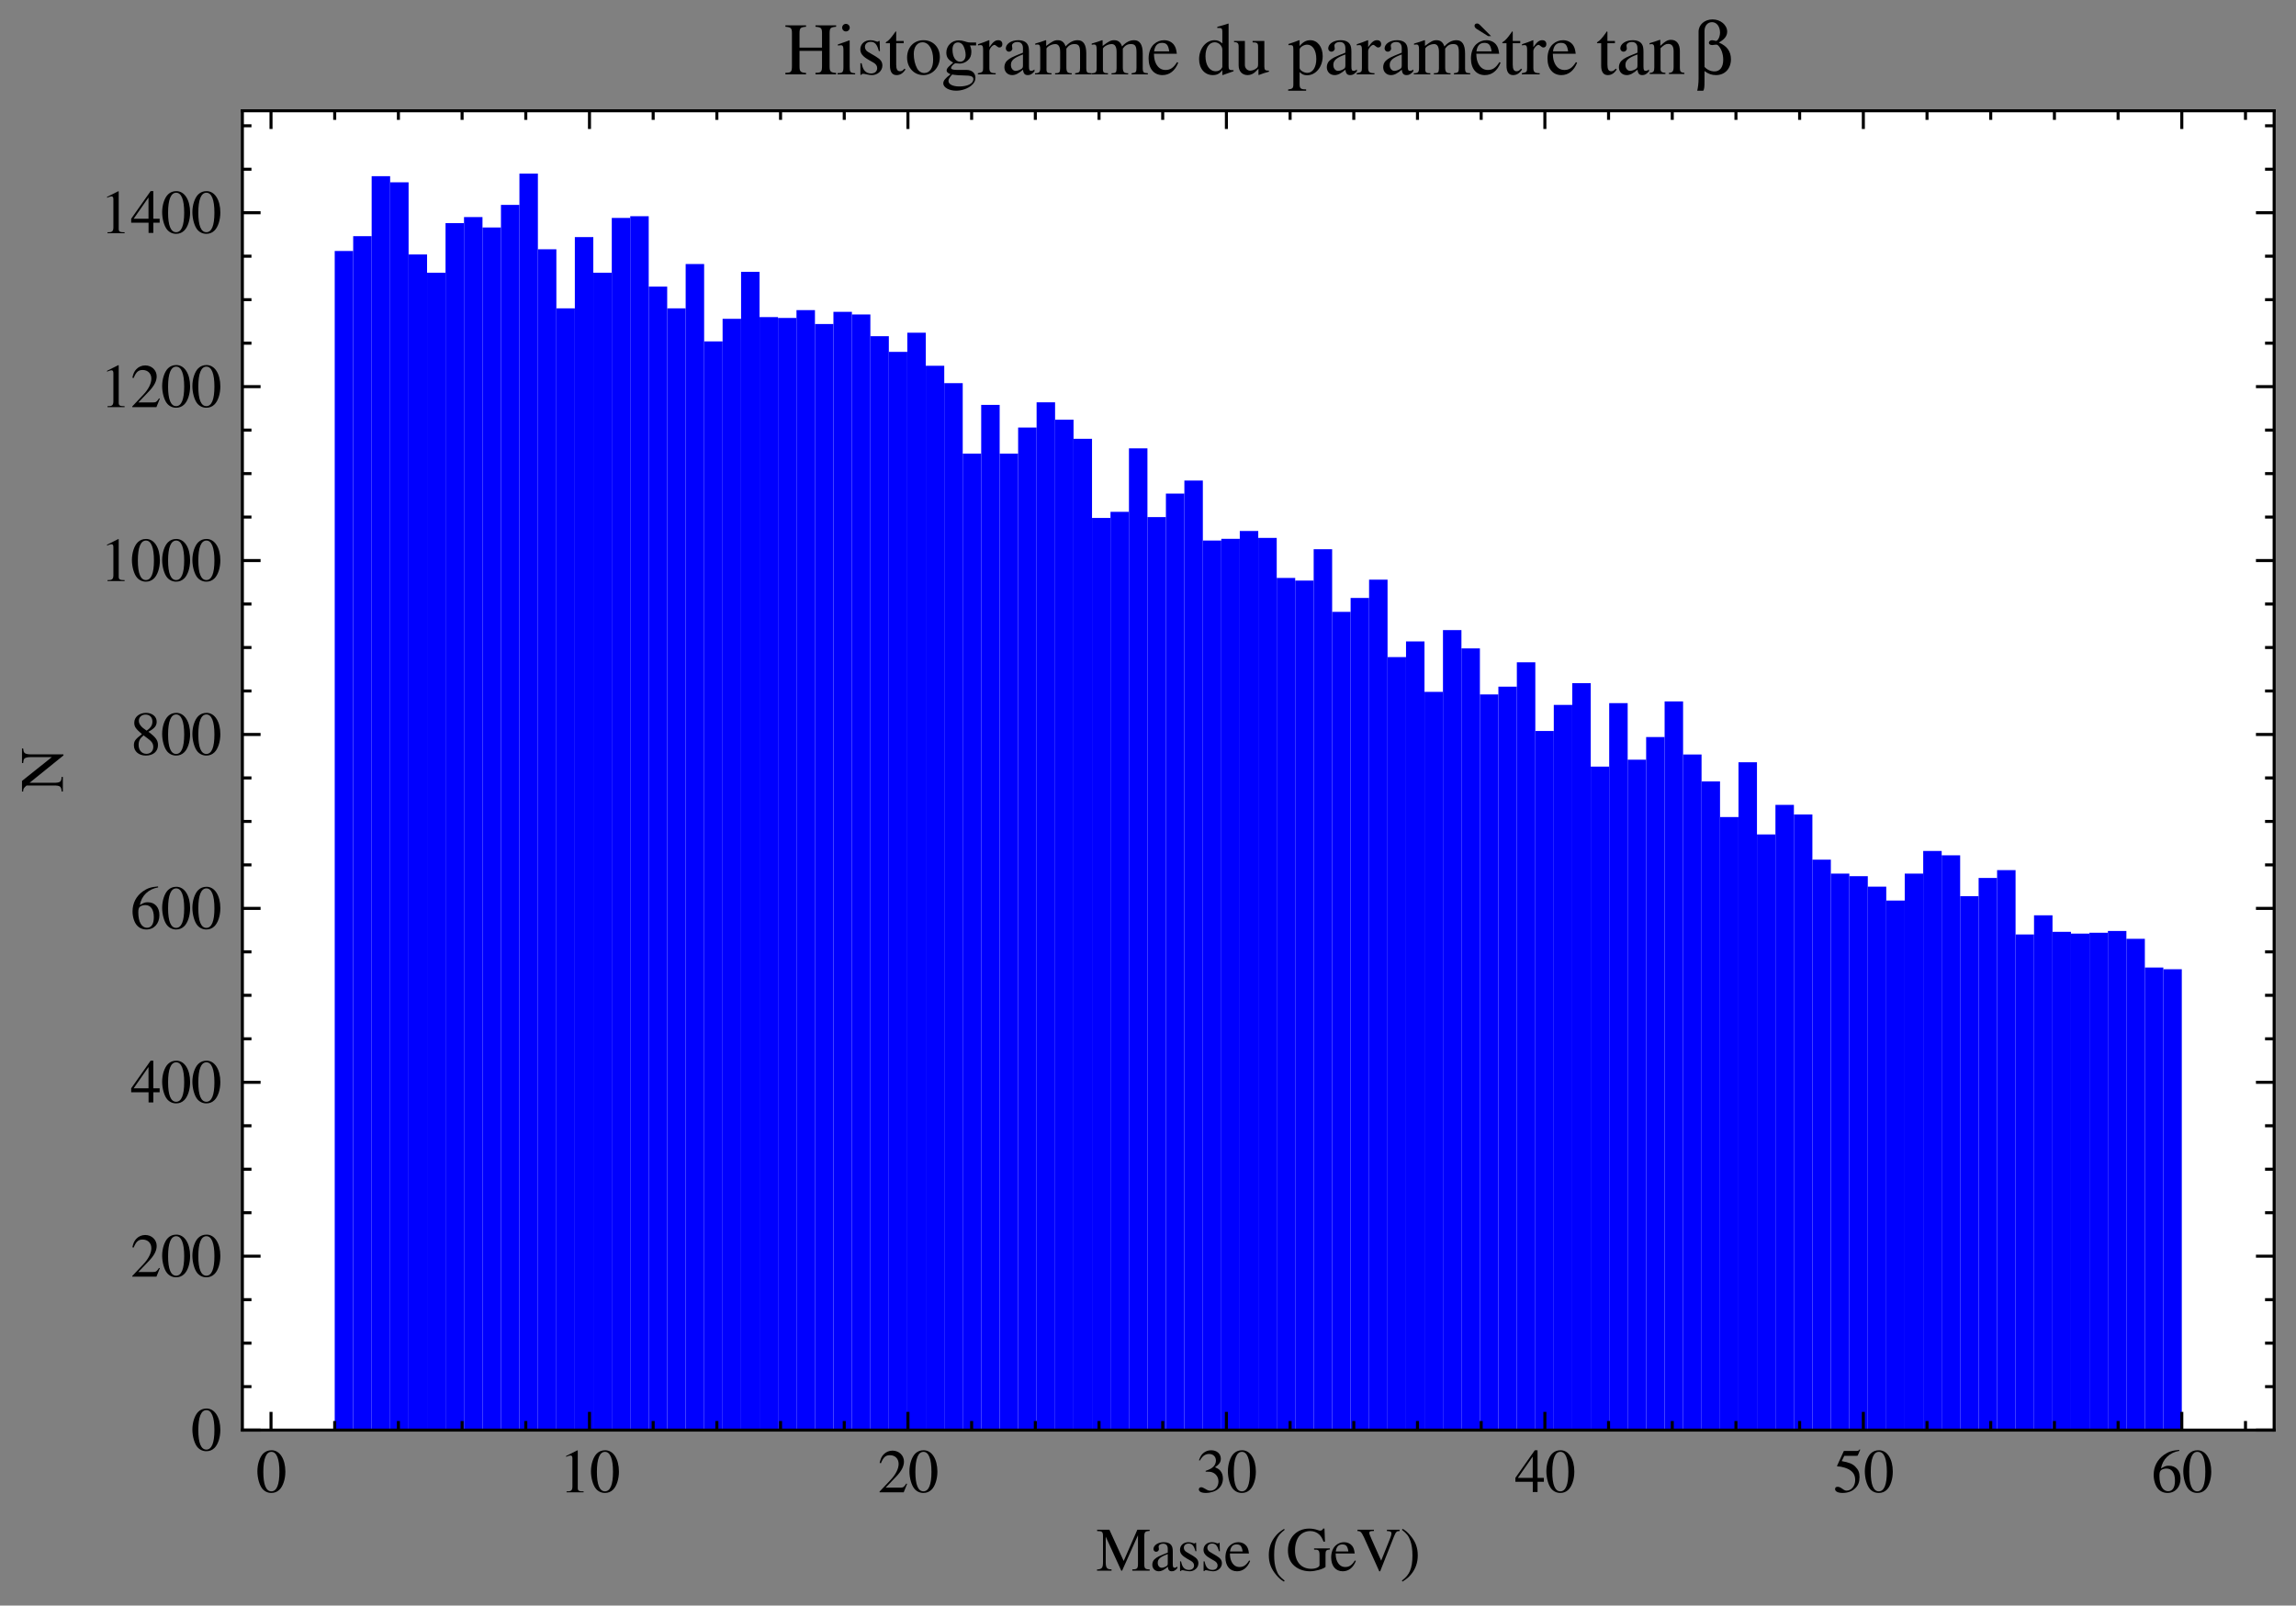 <?xml version="1.0" encoding="utf-8" standalone="no"?>
<!DOCTYPE svg PUBLIC "-//W3C//DTD SVG 1.1//EN"
  "http://www.w3.org/Graphics/SVG/1.1/DTD/svg11.dtd">
<svg xmlns:xlink="http://www.w3.org/1999/xlink" width="378.337pt" height="264.618pt" viewBox="0 0 378.337 264.618" xmlns="http://www.w3.org/2000/svg" version="1.1">
 <rect x="0" y="0" width="378.337" height="264.618" fill="#808080" stroke="none"/>
 <defs>
  <style type="text/css">*{stroke-linejoin: round; stroke-linecap: butt}</style>
 </defs>
 <g id="figure_1">
  <g id="patch_1">
   <path d="M 0 264.618 
L 378.337 264.618 
L 378.337 0 
L 0 0 
L 0 264.618 
z
" style="fill: none"/>
  </g>
  <g id="axes_1">
   <g id="patch_2">
    <path d="M 39.937 235.695 
L 374.737 235.695 
L 374.737 18.255 
L 39.937 18.255 
z
" style="fill: #ffffff"/>
   </g>
   <g id="patch_3">
    <path d="M 55.155 235.695 
L 58.199 235.695 
L 58.199 41.364 
L 55.155 41.364 
z
" clip-path="url(#pf973d4e16e)" style="fill: #0000ff"/>
   </g>
   <g id="patch_4">
    <path d="M 58.199 235.695 
L 61.242 235.695 
L 61.242 38.928 
L 58.199 38.928 
z
" clip-path="url(#pf973d4e16e)" style="fill: #0000ff"/>
   </g>
   <g id="patch_5">
    <path d="M 61.242 235.695 
L 64.286 235.695 
L 64.286 29.04 
L 61.242 29.04 
z
" clip-path="url(#pf973d4e16e)" style="fill: #0000ff"/>
   </g>
   <g id="patch_6">
    <path d="M 64.286 235.695 
L 67.329 235.695 
L 67.329 30.043 
L 64.286 30.043 
z
" clip-path="url(#pf973d4e16e)" style="fill: #0000ff"/>
   </g>
   <g id="patch_7">
    <path d="M 67.329 235.695 
L 70.373 235.695 
L 70.373 41.938 
L 67.329 41.938 
z
" clip-path="url(#pf973d4e16e)" style="fill: #0000ff"/>
   </g>
   <g id="patch_8">
    <path d="M 70.373 235.695 
L 73.417 235.695 
L 73.417 44.947 
L 70.373 44.947 
z
" clip-path="url(#pf973d4e16e)" style="fill: #0000ff"/>
   </g>
   <g id="patch_9">
    <path d="M 73.417 235.695 
L 76.46 235.695 
L 76.46 36.779 
L 73.417 36.779 
z
" clip-path="url(#pf973d4e16e)" style="fill: #0000ff"/>
   </g>
   <g id="patch_10">
    <path d="M 76.46 235.695 
L 79.504 235.695 
L 79.504 35.775 
L 76.46 35.775 
z
" clip-path="url(#pf973d4e16e)" style="fill: #0000ff"/>
   </g>
   <g id="patch_11">
    <path d="M 79.504 235.695 
L 82.548 235.695 
L 82.548 37.495 
L 79.504 37.495 
z
" clip-path="url(#pf973d4e16e)" style="fill: #0000ff"/>
   </g>
   <g id="patch_12">
    <path d="M 82.548 235.695 
L 85.591 235.695 
L 85.591 33.769 
L 82.548 33.769 
z
" clip-path="url(#pf973d4e16e)" style="fill: #0000ff"/>
   </g>
   <g id="patch_13">
    <path d="M 85.591 235.695 
L 88.635 235.695 
L 88.635 28.61 
L 85.591 28.61 
z
" clip-path="url(#pf973d4e16e)" style="fill: #0000ff"/>
   </g>
   <g id="patch_14">
    <path d="M 88.635 235.695 
L 91.679 235.695 
L 91.679 41.078 
L 88.635 41.078 
z
" clip-path="url(#pf973d4e16e)" style="fill: #0000ff"/>
   </g>
   <g id="patch_15">
    <path d="M 91.679 235.695 
L 94.722 235.695 
L 94.722 50.823 
L 91.679 50.823 
z
" clip-path="url(#pf973d4e16e)" style="fill: #0000ff"/>
   </g>
   <g id="patch_16">
    <path d="M 94.722 235.695 
L 97.766 235.695 
L 97.766 39.072 
L 94.722 39.072 
z
" clip-path="url(#pf973d4e16e)" style="fill: #0000ff"/>
   </g>
   <g id="patch_17">
    <path d="M 97.766 235.695 
L 100.809 235.695 
L 100.809 44.947 
L 97.766 44.947 
z
" clip-path="url(#pf973d4e16e)" style="fill: #0000ff"/>
   </g>
   <g id="patch_18">
    <path d="M 100.809 235.695 
L 103.853 235.695 
L 103.853 35.919 
L 100.809 35.919 
z
" clip-path="url(#pf973d4e16e)" style="fill: #0000ff"/>
   </g>
   <g id="patch_19">
    <path d="M 103.853 235.695 
L 106.897 235.695 
L 106.897 35.632 
L 103.853 35.632 
z
" clip-path="url(#pf973d4e16e)" style="fill: #0000ff"/>
   </g>
   <g id="patch_20">
    <path d="M 106.897 235.695 
L 109.94 235.695 
L 109.94 47.24 
L 106.897 47.24 
z
" clip-path="url(#pf973d4e16e)" style="fill: #0000ff"/>
   </g>
   <g id="patch_21">
    <path d="M 109.94 235.695 
L 112.984 235.695 
L 112.984 50.823 
L 109.94 50.823 
z
" clip-path="url(#pf973d4e16e)" style="fill: #0000ff"/>
   </g>
   <g id="patch_22">
    <path d="M 112.984 235.695 
L 116.028 235.695 
L 116.028 43.514 
L 112.984 43.514 
z
" clip-path="url(#pf973d4e16e)" style="fill: #0000ff"/>
   </g>
   <g id="patch_23">
    <path d="M 116.028 235.695 
L 119.071 235.695 
L 119.071 56.269 
L 116.028 56.269 
z
" clip-path="url(#pf973d4e16e)" style="fill: #0000ff"/>
   </g>
   <g id="patch_24">
    <path d="M 119.071 235.695 
L 122.115 235.695 
L 122.115 52.543 
L 119.071 52.543 
z
" clip-path="url(#pf973d4e16e)" style="fill: #0000ff"/>
   </g>
   <g id="patch_25">
    <path d="M 122.115 235.695 
L 125.159 235.695 
L 125.159 44.804 
L 122.115 44.804 
z
" clip-path="url(#pf973d4e16e)" style="fill: #0000ff"/>
   </g>
   <g id="patch_26">
    <path d="M 125.159 235.695 
L 128.202 235.695 
L 128.202 52.256 
L 125.159 52.256 
z
" clip-path="url(#pf973d4e16e)" style="fill: #0000ff"/>
   </g>
   <g id="patch_27">
    <path d="M 128.202 235.695 
L 131.246 235.695 
L 131.246 52.4 
L 128.202 52.4 
z
" clip-path="url(#pf973d4e16e)" style="fill: #0000ff"/>
   </g>
   <g id="patch_28">
    <path d="M 131.246 235.695 
L 134.289 235.695 
L 134.289 51.11 
L 131.246 51.11 
z
" clip-path="url(#pf973d4e16e)" style="fill: #0000ff"/>
   </g>
   <g id="patch_29">
    <path d="M 134.289 235.695 
L 137.333 235.695 
L 137.333 53.403 
L 134.289 53.403 
z
" clip-path="url(#pf973d4e16e)" style="fill: #0000ff"/>
   </g>
   <g id="patch_30">
    <path d="M 137.333 235.695 
L 140.377 235.695 
L 140.377 51.396 
L 137.333 51.396 
z
" clip-path="url(#pf973d4e16e)" style="fill: #0000ff"/>
   </g>
   <g id="patch_31">
    <path d="M 140.377 235.695 
L 143.42 235.695 
L 143.42 51.826 
L 140.377 51.826 
z
" clip-path="url(#pf973d4e16e)" style="fill: #0000ff"/>
   </g>
   <g id="patch_32">
    <path d="M 143.42 235.695 
L 146.464 235.695 
L 146.464 55.409 
L 143.42 55.409 
z
" clip-path="url(#pf973d4e16e)" style="fill: #0000ff"/>
   </g>
   <g id="patch_33">
    <path d="M 146.464 235.695 
L 149.508 235.695 
L 149.508 57.989 
L 146.464 57.989 
z
" clip-path="url(#pf973d4e16e)" style="fill: #0000ff"/>
   </g>
   <g id="patch_34">
    <path d="M 149.508 235.695 
L 152.551 235.695 
L 152.551 54.836 
L 149.508 54.836 
z
" clip-path="url(#pf973d4e16e)" style="fill: #0000ff"/>
   </g>
   <g id="patch_35">
    <path d="M 152.551 235.695 
L 155.595 235.695 
L 155.595 60.282 
L 152.551 60.282 
z
" clip-path="url(#pf973d4e16e)" style="fill: #0000ff"/>
   </g>
   <g id="patch_36">
    <path d="M 155.595 235.695 
L 158.639 235.695 
L 158.639 63.148 
L 155.595 63.148 
z
" clip-path="url(#pf973d4e16e)" style="fill: #0000ff"/>
   </g>
   <g id="patch_37">
    <path d="M 158.639 235.695 
L 161.682 235.695 
L 161.682 74.756 
L 158.639 74.756 
z
" clip-path="url(#pf973d4e16e)" style="fill: #0000ff"/>
   </g>
   <g id="patch_38">
    <path d="M 161.682 235.695 
L 164.726 235.695 
L 164.726 66.731 
L 161.682 66.731 
z
" clip-path="url(#pf973d4e16e)" style="fill: #0000ff"/>
   </g>
   <g id="patch_39">
    <path d="M 164.726 235.695 
L 167.769 235.695 
L 167.769 74.756 
L 164.726 74.756 
z
" clip-path="url(#pf973d4e16e)" style="fill: #0000ff"/>
   </g>
   <g id="patch_40">
    <path d="M 167.769 235.695 
L 170.813 235.695 
L 170.813 70.457 
L 167.769 70.457 
z
" clip-path="url(#pf973d4e16e)" style="fill: #0000ff"/>
   </g>
   <g id="patch_41">
    <path d="M 170.813 235.695 
L 173.857 235.695 
L 173.857 66.301 
L 170.813 66.301 
z
" clip-path="url(#pf973d4e16e)" style="fill: #0000ff"/>
   </g>
   <g id="patch_42">
    <path d="M 173.857 235.695 
L 176.9 235.695 
L 176.9 69.167 
L 173.857 69.167 
z
" clip-path="url(#pf973d4e16e)" style="fill: #0000ff"/>
   </g>
   <g id="patch_43">
    <path d="M 176.9 235.695 
L 179.944 235.695 
L 179.944 72.32 
L 176.9 72.32 
z
" clip-path="url(#pf973d4e16e)" style="fill: #0000ff"/>
   </g>
   <g id="patch_44">
    <path d="M 179.944 235.695 
L 182.988 235.695 
L 182.988 85.361 
L 179.944 85.361 
z
" clip-path="url(#pf973d4e16e)" style="fill: #0000ff"/>
   </g>
   <g id="patch_45">
    <path d="M 182.988 235.695 
L 186.031 235.695 
L 186.031 84.358 
L 182.988 84.358 
z
" clip-path="url(#pf973d4e16e)" style="fill: #0000ff"/>
   </g>
   <g id="patch_46">
    <path d="M 186.031 235.695 
L 189.075 235.695 
L 189.075 73.896 
L 186.031 73.896 
z
" clip-path="url(#pf973d4e16e)" style="fill: #0000ff"/>
   </g>
   <g id="patch_47">
    <path d="M 189.075 235.695 
L 192.119 235.695 
L 192.119 85.218 
L 189.075 85.218 
z
" clip-path="url(#pf973d4e16e)" style="fill: #0000ff"/>
   </g>
   <g id="patch_48">
    <path d="M 192.119 235.695 
L 195.162 235.695 
L 195.162 81.349 
L 192.119 81.349 
z
" clip-path="url(#pf973d4e16e)" style="fill: #0000ff"/>
   </g>
   <g id="patch_49">
    <path d="M 195.162 235.695 
L 198.206 235.695 
L 198.206 79.199 
L 195.162 79.199 
z
" clip-path="url(#pf973d4e16e)" style="fill: #0000ff"/>
   </g>
   <g id="patch_50">
    <path d="M 198.206 235.695 
L 201.249 235.695 
L 201.249 89.087 
L 198.206 89.087 
z
" clip-path="url(#pf973d4e16e)" style="fill: #0000ff"/>
   </g>
   <g id="patch_51">
    <path d="M 201.249 235.695 
L 204.293 235.695 
L 204.293 88.801 
L 201.249 88.801 
z
" clip-path="url(#pf973d4e16e)" style="fill: #0000ff"/>
   </g>
   <g id="patch_52">
    <path d="M 204.293 235.695 
L 207.337 235.695 
L 207.337 87.511 
L 204.293 87.511 
z
" clip-path="url(#pf973d4e16e)" style="fill: #0000ff"/>
   </g>
   <g id="patch_53">
    <path d="M 207.337 235.695 
L 210.38 235.695 
L 210.38 88.657 
L 207.337 88.657 
z
" clip-path="url(#pf973d4e16e)" style="fill: #0000ff"/>
   </g>
   <g id="patch_54">
    <path d="M 210.38 235.695 
L 213.424 235.695 
L 213.424 95.25 
L 210.38 95.25 
z
" clip-path="url(#pf973d4e16e)" style="fill: #0000ff"/>
   </g>
   <g id="patch_55">
    <path d="M 213.424 235.695 
L 216.468 235.695 
L 216.468 95.68 
L 213.424 95.68 
z
" clip-path="url(#pf973d4e16e)" style="fill: #0000ff"/>
   </g>
   <g id="patch_56">
    <path d="M 216.468 235.695 
L 219.511 235.695 
L 219.511 90.52 
L 216.468 90.52 
z
" clip-path="url(#pf973d4e16e)" style="fill: #0000ff"/>
   </g>
   <g id="patch_57">
    <path d="M 219.511 235.695 
L 222.555 235.695 
L 222.555 100.839 
L 219.511 100.839 
z
" clip-path="url(#pf973d4e16e)" style="fill: #0000ff"/>
   </g>
   <g id="patch_58">
    <path d="M 222.555 235.695 
L 225.599 235.695 
L 225.599 98.546 
L 222.555 98.546 
z
" clip-path="url(#pf973d4e16e)" style="fill: #0000ff"/>
   </g>
   <g id="patch_59">
    <path d="M 225.599 235.695 
L 228.642 235.695 
L 228.642 95.536 
L 225.599 95.536 
z
" clip-path="url(#pf973d4e16e)" style="fill: #0000ff"/>
   </g>
   <g id="patch_60">
    <path d="M 228.642 235.695 
L 231.686 235.695 
L 231.686 108.291 
L 228.642 108.291 
z
" clip-path="url(#pf973d4e16e)" style="fill: #0000ff"/>
   </g>
   <g id="patch_61">
    <path d="M 231.686 235.695 
L 234.729 235.695 
L 234.729 105.712 
L 231.686 105.712 
z
" clip-path="url(#pf973d4e16e)" style="fill: #0000ff"/>
   </g>
   <g id="patch_62">
    <path d="M 234.729 235.695 
L 237.773 235.695 
L 237.773 114.024 
L 234.729 114.024 
z
" clip-path="url(#pf973d4e16e)" style="fill: #0000ff"/>
   </g>
   <g id="patch_63">
    <path d="M 237.773 235.695 
L 240.817 235.695 
L 240.817 103.848 
L 237.773 103.848 
z
" clip-path="url(#pf973d4e16e)" style="fill: #0000ff"/>
   </g>
   <g id="patch_64">
    <path d="M 240.817 235.695 
L 243.86 235.695 
L 243.86 106.858 
L 240.817 106.858 
z
" clip-path="url(#pf973d4e16e)" style="fill: #0000ff"/>
   </g>
   <g id="patch_65">
    <path d="M 243.86 235.695 
L 246.904 235.695 
L 246.904 114.454 
L 243.86 114.454 
z
" clip-path="url(#pf973d4e16e)" style="fill: #0000ff"/>
   </g>
   <g id="patch_66">
    <path d="M 246.904 235.695 
L 249.948 235.695 
L 249.948 113.164 
L 246.904 113.164 
z
" clip-path="url(#pf973d4e16e)" style="fill: #0000ff"/>
   </g>
   <g id="patch_67">
    <path d="M 249.948 235.695 
L 252.991 235.695 
L 252.991 109.151 
L 249.948 109.151 
z
" clip-path="url(#pf973d4e16e)" style="fill: #0000ff"/>
   </g>
   <g id="patch_68">
    <path d="M 252.991 235.695 
L 256.035 235.695 
L 256.035 120.473 
L 252.991 120.473 
z
" clip-path="url(#pf973d4e16e)" style="fill: #0000ff"/>
   </g>
   <g id="patch_69">
    <path d="M 256.035 235.695 
L 259.079 235.695 
L 259.079 116.173 
L 256.035 116.173 
z
" clip-path="url(#pf973d4e16e)" style="fill: #0000ff"/>
   </g>
   <g id="patch_70">
    <path d="M 259.079 235.695 
L 262.122 235.695 
L 262.122 112.591 
L 259.079 112.591 
z
" clip-path="url(#pf973d4e16e)" style="fill: #0000ff"/>
   </g>
   <g id="patch_71">
    <path d="M 262.122 235.695 
L 265.166 235.695 
L 265.166 126.348 
L 262.122 126.348 
z
" clip-path="url(#pf973d4e16e)" style="fill: #0000ff"/>
   </g>
   <g id="patch_72">
    <path d="M 265.166 235.695 
L 268.209 235.695 
L 268.209 115.887 
L 265.166 115.887 
z
" clip-path="url(#pf973d4e16e)" style="fill: #0000ff"/>
   </g>
   <g id="patch_73">
    <path d="M 268.209 235.695 
L 271.253 235.695 
L 271.253 125.202 
L 268.209 125.202 
z
" clip-path="url(#pf973d4e16e)" style="fill: #0000ff"/>
   </g>
   <g id="patch_74">
    <path d="M 271.253 235.695 
L 274.297 235.695 
L 274.297 121.476 
L 271.253 121.476 
z
" clip-path="url(#pf973d4e16e)" style="fill: #0000ff"/>
   </g>
   <g id="patch_75">
    <path d="M 274.297 235.695 
L 277.34 235.695 
L 277.34 115.6 
L 274.297 115.6 
z
" clip-path="url(#pf973d4e16e)" style="fill: #0000ff"/>
   </g>
   <g id="patch_76">
    <path d="M 277.34 235.695 
L 280.384 235.695 
L 280.384 124.342 
L 277.34 124.342 
z
" clip-path="url(#pf973d4e16e)" style="fill: #0000ff"/>
   </g>
   <g id="patch_77">
    <path d="M 280.384 235.695 
L 283.428 235.695 
L 283.428 128.785 
L 280.384 128.785 
z
" clip-path="url(#pf973d4e16e)" style="fill: #0000ff"/>
   </g>
   <g id="patch_78">
    <path d="M 283.428 235.695 
L 286.471 235.695 
L 286.471 134.661 
L 283.428 134.661 
z
" clip-path="url(#pf973d4e16e)" style="fill: #0000ff"/>
   </g>
   <g id="patch_79">
    <path d="M 286.471 235.695 
L 289.515 235.695 
L 289.515 125.632 
L 286.471 125.632 
z
" clip-path="url(#pf973d4e16e)" style="fill: #0000ff"/>
   </g>
   <g id="patch_80">
    <path d="M 289.515 235.695 
L 292.559 235.695 
L 292.559 137.527 
L 289.515 137.527 
z
" clip-path="url(#pf973d4e16e)" style="fill: #0000ff"/>
   </g>
   <g id="patch_81">
    <path d="M 292.559 235.695 
L 295.602 235.695 
L 295.602 132.654 
L 292.559 132.654 
z
" clip-path="url(#pf973d4e16e)" style="fill: #0000ff"/>
   </g>
   <g id="patch_82">
    <path d="M 295.602 235.695 
L 298.646 235.695 
L 298.646 134.231 
L 295.602 134.231 
z
" clip-path="url(#pf973d4e16e)" style="fill: #0000ff"/>
   </g>
   <g id="patch_83">
    <path d="M 298.646 235.695 
L 301.689 235.695 
L 301.689 141.683 
L 298.646 141.683 
z
" clip-path="url(#pf973d4e16e)" style="fill: #0000ff"/>
   </g>
   <g id="patch_84">
    <path d="M 301.689 235.695 
L 304.733 235.695 
L 304.733 143.976 
L 301.689 143.976 
z
" clip-path="url(#pf973d4e16e)" style="fill: #0000ff"/>
   </g>
   <g id="patch_85">
    <path d="M 304.733 235.695 
L 307.777 235.695 
L 307.777 144.406 
L 304.733 144.406 
z
" clip-path="url(#pf973d4e16e)" style="fill: #0000ff"/>
   </g>
   <g id="patch_86">
    <path d="M 307.777 235.695 
L 310.82 235.695 
L 310.82 146.126 
L 307.777 146.126 
z
" clip-path="url(#pf973d4e16e)" style="fill: #0000ff"/>
   </g>
   <g id="patch_87">
    <path d="M 310.82 235.695 
L 313.864 235.695 
L 313.864 148.418 
L 310.82 148.418 
z
" clip-path="url(#pf973d4e16e)" style="fill: #0000ff"/>
   </g>
   <g id="patch_88">
    <path d="M 313.864 235.695 
L 316.908 235.695 
L 316.908 143.976 
L 313.864 143.976 
z
" clip-path="url(#pf973d4e16e)" style="fill: #0000ff"/>
   </g>
   <g id="patch_89">
    <path d="M 316.908 235.695 
L 319.951 235.695 
L 319.951 140.25 
L 316.908 140.25 
z
" clip-path="url(#pf973d4e16e)" style="fill: #0000ff"/>
   </g>
   <g id="patch_90">
    <path d="M 319.951 235.695 
L 322.995 235.695 
L 322.995 140.966 
L 319.951 140.966 
z
" clip-path="url(#pf973d4e16e)" style="fill: #0000ff"/>
   </g>
   <g id="patch_91">
    <path d="M 322.995 235.695 
L 326.039 235.695 
L 326.039 147.702 
L 322.995 147.702 
z
" clip-path="url(#pf973d4e16e)" style="fill: #0000ff"/>
   </g>
   <g id="patch_92">
    <path d="M 326.039 235.695 
L 329.082 235.695 
L 329.082 144.692 
L 326.039 144.692 
z
" clip-path="url(#pf973d4e16e)" style="fill: #0000ff"/>
   </g>
   <g id="patch_93">
    <path d="M 329.082 235.695 
L 332.126 235.695 
L 332.126 143.403 
L 329.082 143.403 
z
" clip-path="url(#pf973d4e16e)" style="fill: #0000ff"/>
   </g>
   <g id="patch_94">
    <path d="M 332.126 235.695 
L 335.169 235.695 
L 335.169 154.008 
L 332.126 154.008 
z
" clip-path="url(#pf973d4e16e)" style="fill: #0000ff"/>
   </g>
   <g id="patch_95">
    <path d="M 335.169 235.695 
L 338.213 235.695 
L 338.213 150.855 
L 335.169 150.855 
z
" clip-path="url(#pf973d4e16e)" style="fill: #0000ff"/>
   </g>
   <g id="patch_96">
    <path d="M 338.213 235.695 
L 341.257 235.695 
L 341.257 153.578 
L 338.213 153.578 
z
" clip-path="url(#pf973d4e16e)" style="fill: #0000ff"/>
   </g>
   <g id="patch_97">
    <path d="M 341.257 235.695 
L 344.3 235.695 
L 344.3 153.864 
L 341.257 153.864 
z
" clip-path="url(#pf973d4e16e)" style="fill: #0000ff"/>
   </g>
   <g id="patch_98">
    <path d="M 344.3 235.695 
L 347.344 235.695 
L 347.344 153.721 
L 344.3 153.721 
z
" clip-path="url(#pf973d4e16e)" style="fill: #0000ff"/>
   </g>
   <g id="patch_99">
    <path d="M 347.344 235.695 
L 350.388 235.695 
L 350.388 153.434 
L 347.344 153.434 
z
" clip-path="url(#pf973d4e16e)" style="fill: #0000ff"/>
   </g>
   <g id="patch_100">
    <path d="M 350.388 235.695 
L 353.431 235.695 
L 353.431 154.724 
L 350.388 154.724 
z
" clip-path="url(#pf973d4e16e)" style="fill: #0000ff"/>
   </g>
   <g id="patch_101">
    <path d="M 353.431 235.695 
L 356.475 235.695 
L 356.475 159.454 
L 353.431 159.454 
z
" clip-path="url(#pf973d4e16e)" style="fill: #0000ff"/>
   </g>
   <g id="patch_102">
    <path d="M 356.475 235.695 
L 359.519 235.695 
L 359.519 159.74 
L 356.475 159.74 
z
" clip-path="url(#pf973d4e16e)" style="fill: #0000ff"/>
   </g>
   <g id="matplotlib.axis_1">
    <g id="xtick_1">
     <g id="line2d_1">
      <defs>
       <path id="mcb44c103ab" d="M 0 0 
L 0 -3 
" style="stroke: #000000; stroke-width: 0.5"/>
      </defs>
      <g>
       <use xlink:href="#mcb44c103ab" x="44.658" y="235.695" style="stroke: #000000; stroke-width: 0.5"/>
      </g>
     </g>
     <g id="line2d_2">
      <defs>
       <path id="ma777181018" d="M 0 0 
L 0 3 
" style="stroke: #000000; stroke-width: 0.5"/>
      </defs>
      <g>
       <use xlink:href="#ma777181018" x="44.658" y="18.255" style="stroke: #000000; stroke-width: 0.5"/>
      </g>
     </g>
     <g id="text_1">
      <!-- $\mathdefault{0}$ -->
      <g transform="translate(42.167 245.95)scale(0.1 -0.1)">
       <defs>
        <path id="NimbusRomNo9L-Regu-30" d="M 1626 4352 
C 1274 4352 1005 4244 768 4020 
C 397 3661 154 2925 154 2176 
C 154 1479 365 730 666 372 
C 902 90 1229 -64 1600 -64 
C 1926 -64 2202 45 2432 269 
C 2803 621 3046 1364 3046 2138 
C 3046 3450 2464 4352 1626 4352 
z
M 1606 4186 
C 2144 4186 2432 3463 2432 2125 
C 2432 788 2150 103 1600 103 
C 1050 103 768 788 768 2119 
C 768 3476 1056 4186 1606 4186 
z
" transform="scale(0.016)"/>
       </defs>
       <use xlink:href="#NimbusRomNo9L-Regu-30" transform="scale(0.996)"/>
      </g>
     </g>
    </g>
    <g id="xtick_2">
     <g id="line2d_3">
      <g>
       <use xlink:href="#mcb44c103ab" x="97.135" y="235.695" style="stroke: #000000; stroke-width: 0.5"/>
      </g>
     </g>
     <g id="line2d_4">
      <g>
       <use xlink:href="#ma777181018" x="97.135" y="18.255" style="stroke: #000000; stroke-width: 0.5"/>
      </g>
     </g>
     <g id="text_2">
      <!-- $\mathdefault{10}$ -->
      <g transform="translate(92.153 245.95)scale(0.1 -0.1)">
       <defs>
        <path id="NimbusRomNo9L-Regu-31" d="M 1862 4339 
L 710 3757 
L 710 3667 
C 787 3699 858 3725 883 3738 
C 998 3783 1107 3808 1171 3808 
C 1306 3808 1363 3711 1363 3505 
L 1363 592 
C 1363 379 1312 232 1210 173 
C 1114 116 1024 96 755 96 
L 755 0 
L 2522 0 
L 2522 96 
C 2016 96 1914 160 1914 470 
L 1914 4327 
L 1862 4339 
z
" transform="scale(0.016)"/>
       </defs>
       <use xlink:href="#NimbusRomNo9L-Regu-31" transform="scale(0.996)"/>
       <use xlink:href="#NimbusRomNo9L-Regu-30" transform="translate(49.813 0)scale(0.996)"/>
      </g>
     </g>
    </g>
    <g id="xtick_3">
     <g id="line2d_5">
      <g>
       <use xlink:href="#mcb44c103ab" x="149.611" y="235.695" style="stroke: #000000; stroke-width: 0.5"/>
      </g>
     </g>
     <g id="line2d_6">
      <g>
       <use xlink:href="#ma777181018" x="149.611" y="18.255" style="stroke: #000000; stroke-width: 0.5"/>
      </g>
     </g>
     <g id="text_3">
      <!-- $\mathdefault{20}$ -->
      <g transform="translate(144.63 245.95)scale(0.1 -0.1)">
       <defs>
        <path id="NimbusRomNo9L-Regu-32" d="M 3040 875 
L 2957 907 
C 2720 544 2637 486 2349 486 
L 819 486 
L 1894 1609 
C 2464 2202 2714 2687 2714 3185 
C 2714 3823 2195 4313 1530 4313 
C 1178 4313 845 4173 608 3918 
C 403 3700 307 3496 198 3043 
L 333 3011 
C 589 3636 819 3840 1261 3840 
C 1798 3840 2163 3476 2163 2940 
C 2163 2443 1869 1850 1331 1282 
L 192 77 
L 192 0 
L 2688 0 
L 3040 875 
z
" transform="scale(0.016)"/>
       </defs>
       <use xlink:href="#NimbusRomNo9L-Regu-32" transform="scale(0.996)"/>
       <use xlink:href="#NimbusRomNo9L-Regu-30" transform="translate(49.813 0)scale(0.996)"/>
      </g>
     </g>
    </g>
    <g id="xtick_4">
     <g id="line2d_7">
      <g>
       <use xlink:href="#mcb44c103ab" x="202.088" y="235.695" style="stroke: #000000; stroke-width: 0.5"/>
      </g>
     </g>
     <g id="line2d_8">
      <g>
       <use xlink:href="#ma777181018" x="202.088" y="18.255" style="stroke: #000000; stroke-width: 0.5"/>
      </g>
     </g>
     <g id="text_4">
      <!-- $\mathdefault{30}$ -->
      <g transform="translate(197.107 245.95)scale(0.1 -0.1)">
       <defs>
        <path id="NimbusRomNo9L-Regu-33" d="M 979 2138 
C 1357 2138 1504 2125 1658 2068 
C 2054 1927 2304 1562 2304 1120 
C 2304 583 1939 167 1466 167 
C 1293 167 1165 212 928 365 
C 736 480 627 525 518 525 
C 371 525 275 436 275 301 
C 275 77 550 -64 998 -64 
C 1491 -64 1997 103 2298 365 
C 2598 628 2765 999 2765 1428 
C 2765 1754 2662 2055 2477 2253 
C 2349 2394 2227 2471 1946 2592 
C 2387 2893 2547 3130 2547 3476 
C 2547 3994 2138 4352 1549 4352 
C 1229 4352 947 4244 717 4039 
C 525 3866 429 3699 288 3315 
L 384 3290 
C 646 3757 934 3968 1338 3968 
C 1754 3968 2042 3687 2042 3284 
C 2042 3053 1946 2823 1786 2663 
C 1594 2471 1414 2375 979 2221 
L 979 2138 
z
" transform="scale(0.016)"/>
       </defs>
       <use xlink:href="#NimbusRomNo9L-Regu-33" transform="scale(0.996)"/>
       <use xlink:href="#NimbusRomNo9L-Regu-30" transform="translate(49.813 0)scale(0.996)"/>
      </g>
     </g>
    </g>
    <g id="xtick_5">
     <g id="line2d_9">
      <g>
       <use xlink:href="#mcb44c103ab" x="254.565" y="235.695" style="stroke: #000000; stroke-width: 0.5"/>
      </g>
     </g>
     <g id="line2d_10">
      <g>
       <use xlink:href="#ma777181018" x="254.565" y="18.255" style="stroke: #000000; stroke-width: 0.5"/>
      </g>
     </g>
     <g id="text_5">
      <!-- $\mathdefault{40}$ -->
      <g transform="translate(249.584 245.95)scale(0.1 -0.1)">
       <defs>
        <path id="NimbusRomNo9L-Regu-34" d="M 3021 1497 
L 2368 1497 
L 2368 4352 
L 2086 4352 
L 77 1497 
L 77 1088 
L 1875 1088 
L 1875 32 
L 2368 32 
L 2368 1088 
L 3021 1088 
L 3021 1497 
z
M 1869 1497 
L 333 1497 
L 1869 3698 
L 1869 1497 
z
" transform="scale(0.016)"/>
       </defs>
       <use xlink:href="#NimbusRomNo9L-Regu-34" transform="scale(0.996)"/>
       <use xlink:href="#NimbusRomNo9L-Regu-30" transform="translate(49.813 0)scale(0.996)"/>
      </g>
     </g>
    </g>
    <g id="xtick_6">
     <g id="line2d_11">
      <g>
       <use xlink:href="#mcb44c103ab" x="307.042" y="235.695" style="stroke: #000000; stroke-width: 0.5"/>
      </g>
     </g>
     <g id="line2d_12">
      <g>
       <use xlink:href="#ma777181018" x="307.042" y="18.255" style="stroke: #000000; stroke-width: 0.5"/>
      </g>
     </g>
     <g id="text_6">
      <!-- $\mathdefault{50}$ -->
      <g transform="translate(302.061 245.95)scale(0.1 -0.1)">
       <defs>
        <path id="NimbusRomNo9L-Regu-35" d="M 1158 3776 
L 2413 3776 
C 2515 3776 2541 3789 2560 3834 
L 2803 4403 
L 2746 4448 
C 2650 4314 2586 4282 2451 4282 
L 1114 4282 
L 416 2759 
C 410 2746 410 2740 410 2727 
C 410 2695 435 2676 486 2676 
C 691 2676 947 2631 1210 2547 
C 1946 2309 2285 1910 2285 1274 
C 2285 656 1894 173 1395 173 
C 1267 173 1158 218 966 360 
C 762 508 614 572 480 572 
C 294 572 205 495 205 334 
C 205 90 506 -64 986 -64 
C 1523 -64 1984 110 2304 438 
C 2598 728 2733 1094 2733 1583 
C 2733 2046 2611 2342 2291 2663 
C 2010 2947 1645 3094 890 3229 
L 1158 3776 
z
" transform="scale(0.016)"/>
       </defs>
       <use xlink:href="#NimbusRomNo9L-Regu-35" transform="scale(0.996)"/>
       <use xlink:href="#NimbusRomNo9L-Regu-30" transform="translate(49.813 0)scale(0.996)"/>
      </g>
     </g>
    </g>
    <g id="xtick_7">
     <g id="line2d_13">
      <g>
       <use xlink:href="#mcb44c103ab" x="359.519" y="235.695" style="stroke: #000000; stroke-width: 0.5"/>
      </g>
     </g>
     <g id="line2d_14">
      <g>
       <use xlink:href="#ma777181018" x="359.519" y="18.255" style="stroke: #000000; stroke-width: 0.5"/>
      </g>
     </g>
     <g id="text_7">
      <!-- $\mathdefault{60}$ -->
      <g transform="translate(354.537 245.95)scale(0.1 -0.1)">
       <defs>
        <path id="NimbusRomNo9L-Regu-36" d="M 2854 4391 
C 2125 4327 1754 4205 1286 3879 
C 595 3386 218 2656 218 1802 
C 218 1248 390 688 666 370 
C 909 89 1254 -64 1651 -64 
C 2445 -64 2995 541 2995 1421 
C 2995 2236 2528 2752 1792 2752 
C 1510 2752 1376 2707 973 2464 
C 1146 3431 1862 4122 2867 4288 
L 2854 4391 
z
M 1549 2458 
C 2099 2458 2419 2000 2419 1204 
C 2419 504 2170 116 1722 116 
C 1158 116 813 714 813 1700 
C 813 2025 864 2203 992 2299 
C 1126 2400 1325 2458 1549 2458 
z
" transform="scale(0.016)"/>
       </defs>
       <use xlink:href="#NimbusRomNo9L-Regu-36" transform="scale(0.996)"/>
       <use xlink:href="#NimbusRomNo9L-Regu-30" transform="translate(49.813 0)scale(0.996)"/>
      </g>
     </g>
    </g>
    <g id="xtick_8">
     <g id="line2d_15">
      <defs>
       <path id="mbbfdd55833" d="M 0 0 
L 0 -1.5 
" style="stroke: #000000; stroke-width: 0.5"/>
      </defs>
      <g>
       <use xlink:href="#mbbfdd55833" x="55.153" y="235.695" style="stroke: #000000; stroke-width: 0.5"/>
      </g>
     </g>
     <g id="line2d_16">
      <defs>
       <path id="m066eaa9bd3" d="M 0 0 
L 0 1.5 
" style="stroke: #000000; stroke-width: 0.5"/>
      </defs>
      <g>
       <use xlink:href="#m066eaa9bd3" x="55.153" y="18.255" style="stroke: #000000; stroke-width: 0.5"/>
      </g>
     </g>
    </g>
    <g id="xtick_9">
     <g id="line2d_17">
      <g>
       <use xlink:href="#mbbfdd55833" x="65.649" y="235.695" style="stroke: #000000; stroke-width: 0.5"/>
      </g>
     </g>
     <g id="line2d_18">
      <g>
       <use xlink:href="#m066eaa9bd3" x="65.649" y="18.255" style="stroke: #000000; stroke-width: 0.5"/>
      </g>
     </g>
    </g>
    <g id="xtick_10">
     <g id="line2d_19">
      <g>
       <use xlink:href="#mbbfdd55833" x="76.144" y="235.695" style="stroke: #000000; stroke-width: 0.5"/>
      </g>
     </g>
     <g id="line2d_20">
      <g>
       <use xlink:href="#m066eaa9bd3" x="76.144" y="18.255" style="stroke: #000000; stroke-width: 0.5"/>
      </g>
     </g>
    </g>
    <g id="xtick_11">
     <g id="line2d_21">
      <g>
       <use xlink:href="#mbbfdd55833" x="86.639" y="235.695" style="stroke: #000000; stroke-width: 0.5"/>
      </g>
     </g>
     <g id="line2d_22">
      <g>
       <use xlink:href="#m066eaa9bd3" x="86.639" y="18.255" style="stroke: #000000; stroke-width: 0.5"/>
      </g>
     </g>
    </g>
    <g id="xtick_12">
     <g id="line2d_23">
      <g>
       <use xlink:href="#mbbfdd55833" x="107.63" y="235.695" style="stroke: #000000; stroke-width: 0.5"/>
      </g>
     </g>
     <g id="line2d_24">
      <g>
       <use xlink:href="#m066eaa9bd3" x="107.63" y="18.255" style="stroke: #000000; stroke-width: 0.5"/>
      </g>
     </g>
    </g>
    <g id="xtick_13">
     <g id="line2d_25">
      <g>
       <use xlink:href="#mbbfdd55833" x="118.125" y="235.695" style="stroke: #000000; stroke-width: 0.5"/>
      </g>
     </g>
     <g id="line2d_26">
      <g>
       <use xlink:href="#m066eaa9bd3" x="118.125" y="18.255" style="stroke: #000000; stroke-width: 0.5"/>
      </g>
     </g>
    </g>
    <g id="xtick_14">
     <g id="line2d_27">
      <g>
       <use xlink:href="#mbbfdd55833" x="128.621" y="235.695" style="stroke: #000000; stroke-width: 0.5"/>
      </g>
     </g>
     <g id="line2d_28">
      <g>
       <use xlink:href="#m066eaa9bd3" x="128.621" y="18.255" style="stroke: #000000; stroke-width: 0.5"/>
      </g>
     </g>
    </g>
    <g id="xtick_15">
     <g id="line2d_29">
      <g>
       <use xlink:href="#mbbfdd55833" x="139.116" y="235.695" style="stroke: #000000; stroke-width: 0.5"/>
      </g>
     </g>
     <g id="line2d_30">
      <g>
       <use xlink:href="#m066eaa9bd3" x="139.116" y="18.255" style="stroke: #000000; stroke-width: 0.5"/>
      </g>
     </g>
    </g>
    <g id="xtick_16">
     <g id="line2d_31">
      <g>
       <use xlink:href="#mbbfdd55833" x="160.107" y="235.695" style="stroke: #000000; stroke-width: 0.5"/>
      </g>
     </g>
     <g id="line2d_32">
      <g>
       <use xlink:href="#m066eaa9bd3" x="160.107" y="18.255" style="stroke: #000000; stroke-width: 0.5"/>
      </g>
     </g>
    </g>
    <g id="xtick_17">
     <g id="line2d_33">
      <g>
       <use xlink:href="#mbbfdd55833" x="170.602" y="235.695" style="stroke: #000000; stroke-width: 0.5"/>
      </g>
     </g>
     <g id="line2d_34">
      <g>
       <use xlink:href="#m066eaa9bd3" x="170.602" y="18.255" style="stroke: #000000; stroke-width: 0.5"/>
      </g>
     </g>
    </g>
    <g id="xtick_18">
     <g id="line2d_35">
      <g>
       <use xlink:href="#mbbfdd55833" x="181.098" y="235.695" style="stroke: #000000; stroke-width: 0.5"/>
      </g>
     </g>
     <g id="line2d_36">
      <g>
       <use xlink:href="#m066eaa9bd3" x="181.098" y="18.255" style="stroke: #000000; stroke-width: 0.5"/>
      </g>
     </g>
    </g>
    <g id="xtick_19">
     <g id="line2d_37">
      <g>
       <use xlink:href="#mbbfdd55833" x="191.593" y="235.695" style="stroke: #000000; stroke-width: 0.5"/>
      </g>
     </g>
     <g id="line2d_38">
      <g>
       <use xlink:href="#m066eaa9bd3" x="191.593" y="18.255" style="stroke: #000000; stroke-width: 0.5"/>
      </g>
     </g>
    </g>
    <g id="xtick_20">
     <g id="line2d_39">
      <g>
       <use xlink:href="#mbbfdd55833" x="212.584" y="235.695" style="stroke: #000000; stroke-width: 0.5"/>
      </g>
     </g>
     <g id="line2d_40">
      <g>
       <use xlink:href="#m066eaa9bd3" x="212.584" y="18.255" style="stroke: #000000; stroke-width: 0.5"/>
      </g>
     </g>
    </g>
    <g id="xtick_21">
     <g id="line2d_41">
      <g>
       <use xlink:href="#mbbfdd55833" x="223.079" y="235.695" style="stroke: #000000; stroke-width: 0.5"/>
      </g>
     </g>
     <g id="line2d_42">
      <g>
       <use xlink:href="#m066eaa9bd3" x="223.079" y="18.255" style="stroke: #000000; stroke-width: 0.5"/>
      </g>
     </g>
    </g>
    <g id="xtick_22">
     <g id="line2d_43">
      <g>
       <use xlink:href="#mbbfdd55833" x="233.574" y="235.695" style="stroke: #000000; stroke-width: 0.5"/>
      </g>
     </g>
     <g id="line2d_44">
      <g>
       <use xlink:href="#m066eaa9bd3" x="233.574" y="18.255" style="stroke: #000000; stroke-width: 0.5"/>
      </g>
     </g>
    </g>
    <g id="xtick_23">
     <g id="line2d_45">
      <g>
       <use xlink:href="#mbbfdd55833" x="244.07" y="235.695" style="stroke: #000000; stroke-width: 0.5"/>
      </g>
     </g>
     <g id="line2d_46">
      <g>
       <use xlink:href="#m066eaa9bd3" x="244.07" y="18.255" style="stroke: #000000; stroke-width: 0.5"/>
      </g>
     </g>
    </g>
    <g id="xtick_24">
     <g id="line2d_47">
      <g>
       <use xlink:href="#mbbfdd55833" x="265.06" y="235.695" style="stroke: #000000; stroke-width: 0.5"/>
      </g>
     </g>
     <g id="line2d_48">
      <g>
       <use xlink:href="#m066eaa9bd3" x="265.06" y="18.255" style="stroke: #000000; stroke-width: 0.5"/>
      </g>
     </g>
    </g>
    <g id="xtick_25">
     <g id="line2d_49">
      <g>
       <use xlink:href="#mbbfdd55833" x="275.556" y="235.695" style="stroke: #000000; stroke-width: 0.5"/>
      </g>
     </g>
     <g id="line2d_50">
      <g>
       <use xlink:href="#m066eaa9bd3" x="275.556" y="18.255" style="stroke: #000000; stroke-width: 0.5"/>
      </g>
     </g>
    </g>
    <g id="xtick_26">
     <g id="line2d_51">
      <g>
       <use xlink:href="#mbbfdd55833" x="286.051" y="235.695" style="stroke: #000000; stroke-width: 0.5"/>
      </g>
     </g>
     <g id="line2d_52">
      <g>
       <use xlink:href="#m066eaa9bd3" x="286.051" y="18.255" style="stroke: #000000; stroke-width: 0.5"/>
      </g>
     </g>
    </g>
    <g id="xtick_27">
     <g id="line2d_53">
      <g>
       <use xlink:href="#mbbfdd55833" x="296.546" y="235.695" style="stroke: #000000; stroke-width: 0.5"/>
      </g>
     </g>
     <g id="line2d_54">
      <g>
       <use xlink:href="#m066eaa9bd3" x="296.546" y="18.255" style="stroke: #000000; stroke-width: 0.5"/>
      </g>
     </g>
    </g>
    <g id="xtick_28">
     <g id="line2d_55">
      <g>
       <use xlink:href="#mbbfdd55833" x="317.537" y="235.695" style="stroke: #000000; stroke-width: 0.5"/>
      </g>
     </g>
     <g id="line2d_56">
      <g>
       <use xlink:href="#m066eaa9bd3" x="317.537" y="18.255" style="stroke: #000000; stroke-width: 0.5"/>
      </g>
     </g>
    </g>
    <g id="xtick_29">
     <g id="line2d_57">
      <g>
       <use xlink:href="#mbbfdd55833" x="328.033" y="235.695" style="stroke: #000000; stroke-width: 0.5"/>
      </g>
     </g>
     <g id="line2d_58">
      <g>
       <use xlink:href="#m066eaa9bd3" x="328.033" y="18.255" style="stroke: #000000; stroke-width: 0.5"/>
      </g>
     </g>
    </g>
    <g id="xtick_30">
     <g id="line2d_59">
      <g>
       <use xlink:href="#mbbfdd55833" x="338.528" y="235.695" style="stroke: #000000; stroke-width: 0.5"/>
      </g>
     </g>
     <g id="line2d_60">
      <g>
       <use xlink:href="#m066eaa9bd3" x="338.528" y="18.255" style="stroke: #000000; stroke-width: 0.5"/>
      </g>
     </g>
    </g>
    <g id="xtick_31">
     <g id="line2d_61">
      <g>
       <use xlink:href="#mbbfdd55833" x="349.023" y="235.695" style="stroke: #000000; stroke-width: 0.5"/>
      </g>
     </g>
     <g id="line2d_62">
      <g>
       <use xlink:href="#m066eaa9bd3" x="349.023" y="18.255" style="stroke: #000000; stroke-width: 0.5"/>
      </g>
     </g>
    </g>
    <g id="xtick_32">
     <g id="line2d_63">
      <g>
       <use xlink:href="#mbbfdd55833" x="370.014" y="235.695" style="stroke: #000000; stroke-width: 0.5"/>
      </g>
     </g>
     <g id="line2d_64">
      <g>
       <use xlink:href="#m066eaa9bd3" x="370.014" y="18.255" style="stroke: #000000; stroke-width: 0.5"/>
      </g>
     </g>
    </g>
    <g id="text_8">
     <!-- Masse (GeV) -->
     <g transform="translate(180.642 258.861)scale(0.1 -0.1)">
      <defs>
       <path id="NimbusRomNo9L-Regu-4d" d="M 4314 3667 
L 4314 751 
C 4314 217 4237 134 3731 134 
L 3731 0 
L 5523 0 
L 5523 134 
C 5056 134 4966 223 4966 681 
L 4966 3536 
C 4966 3993 5050 4077 5523 4115 
L 5523 4237 
L 4250 4237 
L 2835 1004 
L 1357 4237 
L 90 4237 
L 90 4096 
C 614 4096 698 4019 698 3550 
L 698 943 
C 698 282 608 159 77 121 
L 77 0 
L 1581 0 
L 1581 134 
C 1088 134 979 282 979 931 
L 979 3520 
L 2586 0 
L 2675 0 
L 4314 3667 
z
" transform="scale(0.016)"/>
       <path id="NimbusRomNo9L-Regu-61" d="M 2829 423 
C 2720 333 2643 301 2547 301 
C 2400 301 2355 390 2355 672 
L 2355 1920 
C 2355 2253 2323 2438 2227 2592 
C 2086 2822 1811 2944 1434 2944 
C 832 2944 358 2630 358 2227 
C 358 2080 486 1952 634 1952 
C 787 1952 922 2080 922 2221 
C 922 2246 915 2278 909 2323 
C 896 2381 890 2432 890 2477 
C 890 2650 1094 2790 1350 2790 
C 1664 2790 1837 2605 1837 2259 
L 1837 1869 
C 851 1472 742 1421 467 1178 
C 326 1050 237 832 237 621 
C 237 218 518 -64 909 -64 
C 1190 -64 1453 70 1843 403 
C 1875 70 1990 -64 2253 -64 
C 2470 -64 2605 13 2829 256 
L 2829 423 
z
M 1837 783 
C 1837 584 1805 526 1670 449 
C 1517 359 1338 301 1203 301 
C 979 301 800 520 800 796 
L 800 822 
C 800 1201 1062 1433 1837 1715 
L 1837 783 
z
" transform="scale(0.016)"/>
       <path id="NimbusRomNo9L-Regu-73" d="M 2016 2010 
L 1990 2880 
L 1920 2880 
L 1907 2867 
C 1850 2822 1843 2816 1818 2816 
C 1779 2816 1715 2829 1645 2861 
C 1504 2915 1363 2944 1197 2944 
C 691 2944 326 2616 326 2154 
C 326 1796 531 1539 1075 1231 
L 1446 1020 
C 1670 892 1779 737 1779 539 
C 1779 256 1574 77 1248 77 
C 1030 77 832 159 710 298 
C 576 455 518 600 435 960 
L 333 960 
L 333 -39 
L 416 -39 
C 461 33 486 48 563 48 
C 621 48 710 35 858 -2 
C 1037 -39 1210 -64 1325 -64 
C 1818 -64 2227 308 2227 757 
C 2227 1077 2074 1289 1690 1520 
L 998 1930 
C 819 2033 723 2194 723 2367 
C 723 2624 922 2803 1216 2803 
C 1581 2803 1773 2583 1920 2010 
L 2016 2010 
z
" transform="scale(0.016)"/>
       <path id="NimbusRomNo9L-Regu-65" d="M 2611 1053 
C 2304 564 2029 378 1619 378 
C 1254 378 979 564 794 930 
C 678 1174 634 1386 621 1779 
L 2592 1779 
C 2541 2193 2477 2377 2317 2581 
C 2125 2811 1830 2944 1498 2944 
C 1178 2944 877 2829 634 2611 
C 333 2349 160 1894 160 1370 
C 160 486 621 -64 1357 -64 
C 1965 -64 2445 315 2714 1008 
L 2611 1053 
z
M 634 1984 
C 704 2479 922 2714 1312 2714 
C 1702 2714 1856 2535 1939 1984 
L 634 1984 
z
" transform="scale(0.016)"/>
       <path id="NimbusRomNo9L-Regu-28" d="M 1888 4326 
C 1414 4019 1222 3853 986 3558 
C 531 3002 307 2362 307 1613 
C 307 800 544 173 1107 -480 
C 1370 -787 1536 -928 1869 -1133 
L 1946 -1030 
C 1434 -627 1254 -403 1082 77 
C 928 506 858 992 858 1632 
C 858 2304 941 2829 1114 3226 
C 1293 3622 1485 3853 1946 4224 
L 1888 4326 
z
" transform="scale(0.016)"/>
       <path id="NimbusRomNo9L-Regu-47" d="M 4538 2304 
L 2906 2304 
L 2906 2176 
C 3181 2176 3258 2157 3334 2105 
C 3430 2047 3469 1898 3469 1621 
L 3469 574 
C 3469 367 3078 192 2618 192 
C 1574 192 934 922 934 2112 
C 934 2714 1114 3296 1395 3610 
C 1677 3924 2074 4096 2509 4096 
C 2867 4096 3181 3975 3430 3744 
C 3622 3565 3725 3392 3885 3002 
L 4032 3002 
L 3981 4352 
L 3840 4352 
C 3802 4231 3686 4141 3552 4141 
C 3488 4141 3386 4160 3270 4205 
C 2982 4301 2688 4352 2400 4352 
C 1120 4352 205 3412 205 2106 
C 205 1479 378 999 736 621 
C 1165 180 1779 -64 2483 -64 
C 3034 -64 3834 160 4090 385 
L 4090 1694 
C 4090 2073 4166 2157 4538 2189 
L 4538 2304 
z
" transform="scale(0.016)"/>
       <path id="NimbusRomNo9L-Regu-56" d="M 4461 4231 
L 3149 4231 
L 3149 4096 
C 3501 4096 3616 4026 3616 3846 
C 3616 3744 3571 3572 3494 3380 
L 2554 1033 
L 1587 3199 
C 1376 3667 1325 3814 1325 3910 
C 1325 4032 1414 4096 1619 4096 
C 1645 4096 1715 4096 1805 4109 
L 1805 4231 
L 102 4231 
L 102 4096 
C 416 4096 506 4007 781 3439 
L 2355 -64 
L 2451 -64 
L 3872 3521 
C 4083 4026 4154 4096 4461 4096 
L 4461 4231 
z
" transform="scale(0.016)"/>
       <path id="NimbusRomNo9L-Regu-29" d="M 243 -1133 
C 717 -826 909 -659 1146 -365 
C 1600 192 1824 832 1824 1581 
C 1824 2400 1587 3021 1024 3674 
C 762 3981 595 4122 262 4326 
L 186 4224 
C 698 3821 870 3597 1050 3117 
C 1203 2688 1274 2202 1274 1562 
C 1274 896 1190 365 1018 -26 
C 838 -429 646 -659 186 -1030 
L 243 -1133 
z
" transform="scale(0.016)"/>
      </defs>
      <use xlink:href="#NimbusRomNo9L-Regu-4d" transform="scale(0.996)"/>
      <use xlink:href="#NimbusRomNo9L-Regu-61" transform="translate(88.567 0)scale(0.996)"/>
      <use xlink:href="#NimbusRomNo9L-Regu-73" transform="translate(132.8 0)scale(0.996)"/>
      <use xlink:href="#NimbusRomNo9L-Regu-73" transform="translate(171.554 0)scale(0.996)"/>
      <use xlink:href="#NimbusRomNo9L-Regu-65" transform="translate(210.308 0)scale(0.996)"/>
      <use xlink:href="#NimbusRomNo9L-Regu-28" transform="translate(279.448 0)scale(0.996)"/>
      <use xlink:href="#NimbusRomNo9L-Regu-47" transform="translate(312.623 0)scale(0.996)"/>
      <use xlink:href="#NimbusRomNo9L-Regu-65" transform="translate(384.553 0)scale(0.996)"/>
      <use xlink:href="#NimbusRomNo9L-Regu-56" transform="translate(428.787 0)scale(0.996)"/>
      <use xlink:href="#NimbusRomNo9L-Regu-29" transform="translate(500.717 0)scale(0.996)"/>
     </g>
    </g>
   </g>
   <g id="matplotlib.axis_2">
    <g id="ytick_1">
     <g id="line2d_65">
      <defs>
       <path id="m57f4eaa06b" d="M 0 0 
L 3 0 
" style="stroke: #000000; stroke-width: 0.5"/>
      </defs>
      <g>
       <use xlink:href="#m57f4eaa06b" x="39.937" y="235.695" style="stroke: #000000; stroke-width: 0.5"/>
      </g>
     </g>
     <g id="line2d_66">
      <defs>
       <path id="m911a17cc91" d="M 0 0 
L -3 0 
" style="stroke: #000000; stroke-width: 0.5"/>
      </defs>
      <g>
       <use xlink:href="#m911a17cc91" x="374.737" y="235.695" style="stroke: #000000; stroke-width: 0.5"/>
      </g>
     </g>
     <g id="text_9">
      <!-- $\mathdefault{0}$ -->
      <g transform="translate(31.455 239.073)scale(0.1 -0.1)">
       <use xlink:href="#NimbusRomNo9L-Regu-30" transform="scale(0.996)"/>
      </g>
     </g>
    </g>
    <g id="ytick_2">
     <g id="line2d_67">
      <g>
       <use xlink:href="#m57f4eaa06b" x="39.937" y="207.033" style="stroke: #000000; stroke-width: 0.5"/>
      </g>
     </g>
     <g id="line2d_68">
      <g>
       <use xlink:href="#m911a17cc91" x="374.737" y="207.033" style="stroke: #000000; stroke-width: 0.5"/>
      </g>
     </g>
     <g id="text_10">
      <!-- $\mathdefault{200}$ -->
      <g transform="translate(21.493 210.41)scale(0.1 -0.1)">
       <use xlink:href="#NimbusRomNo9L-Regu-32" transform="scale(0.996)"/>
       <use xlink:href="#NimbusRomNo9L-Regu-30" transform="translate(49.813 0)scale(0.996)"/>
       <use xlink:href="#NimbusRomNo9L-Regu-30" transform="translate(99.626 0)scale(0.996)"/>
      </g>
     </g>
    </g>
    <g id="ytick_3">
     <g id="line2d_69">
      <g>
       <use xlink:href="#m57f4eaa06b" x="39.937" y="178.371" style="stroke: #000000; stroke-width: 0.5"/>
      </g>
     </g>
     <g id="line2d_70">
      <g>
       <use xlink:href="#m911a17cc91" x="374.737" y="178.371" style="stroke: #000000; stroke-width: 0.5"/>
      </g>
     </g>
     <g id="text_11">
      <!-- $\mathdefault{400}$ -->
      <g transform="translate(21.493 181.748)scale(0.1 -0.1)">
       <use xlink:href="#NimbusRomNo9L-Regu-34" transform="scale(0.996)"/>
       <use xlink:href="#NimbusRomNo9L-Regu-30" transform="translate(49.813 0)scale(0.996)"/>
       <use xlink:href="#NimbusRomNo9L-Regu-30" transform="translate(99.626 0)scale(0.996)"/>
      </g>
     </g>
    </g>
    <g id="ytick_4">
     <g id="line2d_71">
      <g>
       <use xlink:href="#m57f4eaa06b" x="39.937" y="149.708" style="stroke: #000000; stroke-width: 0.5"/>
      </g>
     </g>
     <g id="line2d_72">
      <g>
       <use xlink:href="#m911a17cc91" x="374.737" y="149.708" style="stroke: #000000; stroke-width: 0.5"/>
      </g>
     </g>
     <g id="text_12">
      <!-- $\mathdefault{600}$ -->
      <g transform="translate(21.493 153.086)scale(0.1 -0.1)">
       <use xlink:href="#NimbusRomNo9L-Regu-36" transform="scale(0.996)"/>
       <use xlink:href="#NimbusRomNo9L-Regu-30" transform="translate(49.813 0)scale(0.996)"/>
       <use xlink:href="#NimbusRomNo9L-Regu-30" transform="translate(99.626 0)scale(0.996)"/>
      </g>
     </g>
    </g>
    <g id="ytick_5">
     <g id="line2d_73">
      <g>
       <use xlink:href="#m57f4eaa06b" x="39.937" y="121.046" style="stroke: #000000; stroke-width: 0.5"/>
      </g>
     </g>
     <g id="line2d_74">
      <g>
       <use xlink:href="#m911a17cc91" x="374.737" y="121.046" style="stroke: #000000; stroke-width: 0.5"/>
      </g>
     </g>
     <g id="text_13">
      <!-- $\mathdefault{800}$ -->
      <g transform="translate(21.493 124.423)scale(0.1 -0.1)">
       <defs>
        <path id="NimbusRomNo9L-Regu-38" d="M 1856 2400 
C 2490 2740 2714 3008 2714 3444 
C 2714 3968 2253 4352 1613 4352 
C 915 4352 397 3924 397 3341 
C 397 2925 518 2740 1190 2151 
C 499 1626 358 1428 358 992 
C 358 372 864 -64 1587 -64 
C 2355 -64 2848 359 2848 1018 
C 2848 1511 2630 1824 1856 2400 
z
M 1741 1741 
C 2208 1408 2362 1178 2362 820 
C 2362 404 2074 116 1658 116 
C 1171 116 845 487 845 1044 
C 845 1453 986 1722 1357 2023 
L 1741 1741 
z
M 1670 2516 
C 1101 2887 870 3181 870 3540 
C 870 3911 1158 4173 1562 4173 
C 1997 4173 2272 3892 2272 3450 
C 2272 3085 2093 2797 1728 2554 
C 1696 2535 1696 2535 1670 2516 
z
" transform="scale(0.016)"/>
       </defs>
       <use xlink:href="#NimbusRomNo9L-Regu-38" transform="scale(0.996)"/>
       <use xlink:href="#NimbusRomNo9L-Regu-30" transform="translate(49.813 0)scale(0.996)"/>
       <use xlink:href="#NimbusRomNo9L-Regu-30" transform="translate(99.626 0)scale(0.996)"/>
      </g>
     </g>
    </g>
    <g id="ytick_6">
     <g id="line2d_75">
      <g>
       <use xlink:href="#m57f4eaa06b" x="39.937" y="92.384" style="stroke: #000000; stroke-width: 0.5"/>
      </g>
     </g>
     <g id="line2d_76">
      <g>
       <use xlink:href="#m911a17cc91" x="374.737" y="92.384" style="stroke: #000000; stroke-width: 0.5"/>
      </g>
     </g>
     <g id="text_14">
      <!-- $\mathdefault{1000}$ -->
      <g transform="translate(16.511 95.761)scale(0.1 -0.1)">
       <use xlink:href="#NimbusRomNo9L-Regu-31" transform="scale(0.996)"/>
       <use xlink:href="#NimbusRomNo9L-Regu-30" transform="translate(49.813 0)scale(0.996)"/>
       <use xlink:href="#NimbusRomNo9L-Regu-30" transform="translate(99.626 0)scale(0.996)"/>
       <use xlink:href="#NimbusRomNo9L-Regu-30" transform="translate(149.44 0)scale(0.996)"/>
      </g>
     </g>
    </g>
    <g id="ytick_7">
     <g id="line2d_77">
      <g>
       <use xlink:href="#m57f4eaa06b" x="39.937" y="63.721" style="stroke: #000000; stroke-width: 0.5"/>
      </g>
     </g>
     <g id="line2d_78">
      <g>
       <use xlink:href="#m911a17cc91" x="374.737" y="63.721" style="stroke: #000000; stroke-width: 0.5"/>
      </g>
     </g>
     <g id="text_15">
      <!-- $\mathdefault{1200}$ -->
      <g transform="translate(16.511 67.098)scale(0.1 -0.1)">
       <use xlink:href="#NimbusRomNo9L-Regu-31" transform="scale(0.996)"/>
       <use xlink:href="#NimbusRomNo9L-Regu-32" transform="translate(49.813 0)scale(0.996)"/>
       <use xlink:href="#NimbusRomNo9L-Regu-30" transform="translate(99.626 0)scale(0.996)"/>
       <use xlink:href="#NimbusRomNo9L-Regu-30" transform="translate(149.44 0)scale(0.996)"/>
      </g>
     </g>
    </g>
    <g id="ytick_8">
     <g id="line2d_79">
      <g>
       <use xlink:href="#m57f4eaa06b" x="39.937" y="35.059" style="stroke: #000000; stroke-width: 0.5"/>
      </g>
     </g>
     <g id="line2d_80">
      <g>
       <use xlink:href="#m911a17cc91" x="374.737" y="35.059" style="stroke: #000000; stroke-width: 0.5"/>
      </g>
     </g>
     <g id="text_16">
      <!-- $\mathdefault{1400}$ -->
      <g transform="translate(16.511 38.436)scale(0.1 -0.1)">
       <use xlink:href="#NimbusRomNo9L-Regu-31" transform="scale(0.996)"/>
       <use xlink:href="#NimbusRomNo9L-Regu-34" transform="translate(49.813 0)scale(0.996)"/>
       <use xlink:href="#NimbusRomNo9L-Regu-30" transform="translate(99.626 0)scale(0.996)"/>
       <use xlink:href="#NimbusRomNo9L-Regu-30" transform="translate(149.44 0)scale(0.996)"/>
      </g>
     </g>
    </g>
    <g id="ytick_9">
     <g id="line2d_81">
      <defs>
       <path id="madbb6d9c9d" d="M 0 0 
L 1.5 0 
" style="stroke: #000000; stroke-width: 0.5"/>
      </defs>
      <g>
       <use xlink:href="#madbb6d9c9d" x="39.937" y="228.53" style="stroke: #000000; stroke-width: 0.5"/>
      </g>
     </g>
     <g id="line2d_82">
      <defs>
       <path id="m9bcb164261" d="M 0 0 
L -1.5 0 
" style="stroke: #000000; stroke-width: 0.5"/>
      </defs>
      <g>
       <use xlink:href="#m9bcb164261" x="374.737" y="228.53" style="stroke: #000000; stroke-width: 0.5"/>
      </g>
     </g>
    </g>
    <g id="ytick_10">
     <g id="line2d_83">
      <g>
       <use xlink:href="#madbb6d9c9d" x="39.937" y="221.364" style="stroke: #000000; stroke-width: 0.5"/>
      </g>
     </g>
     <g id="line2d_84">
      <g>
       <use xlink:href="#m9bcb164261" x="374.737" y="221.364" style="stroke: #000000; stroke-width: 0.5"/>
      </g>
     </g>
    </g>
    <g id="ytick_11">
     <g id="line2d_85">
      <g>
       <use xlink:href="#madbb6d9c9d" x="39.937" y="214.199" style="stroke: #000000; stroke-width: 0.5"/>
      </g>
     </g>
     <g id="line2d_86">
      <g>
       <use xlink:href="#m9bcb164261" x="374.737" y="214.199" style="stroke: #000000; stroke-width: 0.5"/>
      </g>
     </g>
    </g>
    <g id="ytick_12">
     <g id="line2d_87">
      <g>
       <use xlink:href="#madbb6d9c9d" x="39.937" y="199.867" style="stroke: #000000; stroke-width: 0.5"/>
      </g>
     </g>
     <g id="line2d_88">
      <g>
       <use xlink:href="#m9bcb164261" x="374.737" y="199.867" style="stroke: #000000; stroke-width: 0.5"/>
      </g>
     </g>
    </g>
    <g id="ytick_13">
     <g id="line2d_89">
      <g>
       <use xlink:href="#madbb6d9c9d" x="39.937" y="192.702" style="stroke: #000000; stroke-width: 0.5"/>
      </g>
     </g>
     <g id="line2d_90">
      <g>
       <use xlink:href="#m9bcb164261" x="374.737" y="192.702" style="stroke: #000000; stroke-width: 0.5"/>
      </g>
     </g>
    </g>
    <g id="ytick_14">
     <g id="line2d_91">
      <g>
       <use xlink:href="#madbb6d9c9d" x="39.937" y="185.536" style="stroke: #000000; stroke-width: 0.5"/>
      </g>
     </g>
     <g id="line2d_92">
      <g>
       <use xlink:href="#m9bcb164261" x="374.737" y="185.536" style="stroke: #000000; stroke-width: 0.5"/>
      </g>
     </g>
    </g>
    <g id="ytick_15">
     <g id="line2d_93">
      <g>
       <use xlink:href="#madbb6d9c9d" x="39.937" y="171.205" style="stroke: #000000; stroke-width: 0.5"/>
      </g>
     </g>
     <g id="line2d_94">
      <g>
       <use xlink:href="#m9bcb164261" x="374.737" y="171.205" style="stroke: #000000; stroke-width: 0.5"/>
      </g>
     </g>
    </g>
    <g id="ytick_16">
     <g id="line2d_95">
      <g>
       <use xlink:href="#madbb6d9c9d" x="39.937" y="164.039" style="stroke: #000000; stroke-width: 0.5"/>
      </g>
     </g>
     <g id="line2d_96">
      <g>
       <use xlink:href="#m9bcb164261" x="374.737" y="164.039" style="stroke: #000000; stroke-width: 0.5"/>
      </g>
     </g>
    </g>
    <g id="ytick_17">
     <g id="line2d_97">
      <g>
       <use xlink:href="#madbb6d9c9d" x="39.937" y="156.874" style="stroke: #000000; stroke-width: 0.5"/>
      </g>
     </g>
     <g id="line2d_98">
      <g>
       <use xlink:href="#m9bcb164261" x="374.737" y="156.874" style="stroke: #000000; stroke-width: 0.5"/>
      </g>
     </g>
    </g>
    <g id="ytick_18">
     <g id="line2d_99">
      <g>
       <use xlink:href="#madbb6d9c9d" x="39.937" y="142.543" style="stroke: #000000; stroke-width: 0.5"/>
      </g>
     </g>
     <g id="line2d_100">
      <g>
       <use xlink:href="#m9bcb164261" x="374.737" y="142.543" style="stroke: #000000; stroke-width: 0.5"/>
      </g>
     </g>
    </g>
    <g id="ytick_19">
     <g id="line2d_101">
      <g>
       <use xlink:href="#madbb6d9c9d" x="39.937" y="135.377" style="stroke: #000000; stroke-width: 0.5"/>
      </g>
     </g>
     <g id="line2d_102">
      <g>
       <use xlink:href="#m9bcb164261" x="374.737" y="135.377" style="stroke: #000000; stroke-width: 0.5"/>
      </g>
     </g>
    </g>
    <g id="ytick_20">
     <g id="line2d_103">
      <g>
       <use xlink:href="#madbb6d9c9d" x="39.937" y="128.212" style="stroke: #000000; stroke-width: 0.5"/>
      </g>
     </g>
     <g id="line2d_104">
      <g>
       <use xlink:href="#m9bcb164261" x="374.737" y="128.212" style="stroke: #000000; stroke-width: 0.5"/>
      </g>
     </g>
    </g>
    <g id="ytick_21">
     <g id="line2d_105">
      <g>
       <use xlink:href="#madbb6d9c9d" x="39.937" y="113.88" style="stroke: #000000; stroke-width: 0.5"/>
      </g>
     </g>
     <g id="line2d_106">
      <g>
       <use xlink:href="#m9bcb164261" x="374.737" y="113.88" style="stroke: #000000; stroke-width: 0.5"/>
      </g>
     </g>
    </g>
    <g id="ytick_22">
     <g id="line2d_107">
      <g>
       <use xlink:href="#madbb6d9c9d" x="39.937" y="106.715" style="stroke: #000000; stroke-width: 0.5"/>
      </g>
     </g>
     <g id="line2d_108">
      <g>
       <use xlink:href="#m9bcb164261" x="374.737" y="106.715" style="stroke: #000000; stroke-width: 0.5"/>
      </g>
     </g>
    </g>
    <g id="ytick_23">
     <g id="line2d_109">
      <g>
       <use xlink:href="#madbb6d9c9d" x="39.937" y="99.549" style="stroke: #000000; stroke-width: 0.5"/>
      </g>
     </g>
     <g id="line2d_110">
      <g>
       <use xlink:href="#m9bcb164261" x="374.737" y="99.549" style="stroke: #000000; stroke-width: 0.5"/>
      </g>
     </g>
    </g>
    <g id="ytick_24">
     <g id="line2d_111">
      <g>
       <use xlink:href="#madbb6d9c9d" x="39.937" y="85.218" style="stroke: #000000; stroke-width: 0.5"/>
      </g>
     </g>
     <g id="line2d_112">
      <g>
       <use xlink:href="#m9bcb164261" x="374.737" y="85.218" style="stroke: #000000; stroke-width: 0.5"/>
      </g>
     </g>
    </g>
    <g id="ytick_25">
     <g id="line2d_113">
      <g>
       <use xlink:href="#madbb6d9c9d" x="39.937" y="78.052" style="stroke: #000000; stroke-width: 0.5"/>
      </g>
     </g>
     <g id="line2d_114">
      <g>
       <use xlink:href="#m9bcb164261" x="374.737" y="78.052" style="stroke: #000000; stroke-width: 0.5"/>
      </g>
     </g>
    </g>
    <g id="ytick_26">
     <g id="line2d_115">
      <g>
       <use xlink:href="#madbb6d9c9d" x="39.937" y="70.887" style="stroke: #000000; stroke-width: 0.5"/>
      </g>
     </g>
     <g id="line2d_116">
      <g>
       <use xlink:href="#m9bcb164261" x="374.737" y="70.887" style="stroke: #000000; stroke-width: 0.5"/>
      </g>
     </g>
    </g>
    <g id="ytick_27">
     <g id="line2d_117">
      <g>
       <use xlink:href="#madbb6d9c9d" x="39.937" y="56.556" style="stroke: #000000; stroke-width: 0.5"/>
      </g>
     </g>
     <g id="line2d_118">
      <g>
       <use xlink:href="#m9bcb164261" x="374.737" y="56.556" style="stroke: #000000; stroke-width: 0.5"/>
      </g>
     </g>
    </g>
    <g id="ytick_28">
     <g id="line2d_119">
      <g>
       <use xlink:href="#madbb6d9c9d" x="39.937" y="49.39" style="stroke: #000000; stroke-width: 0.5"/>
      </g>
     </g>
     <g id="line2d_120">
      <g>
       <use xlink:href="#m9bcb164261" x="374.737" y="49.39" style="stroke: #000000; stroke-width: 0.5"/>
      </g>
     </g>
    </g>
    <g id="ytick_29">
     <g id="line2d_121">
      <g>
       <use xlink:href="#madbb6d9c9d" x="39.937" y="42.224" style="stroke: #000000; stroke-width: 0.5"/>
      </g>
     </g>
     <g id="line2d_122">
      <g>
       <use xlink:href="#m9bcb164261" x="374.737" y="42.224" style="stroke: #000000; stroke-width: 0.5"/>
      </g>
     </g>
    </g>
    <g id="ytick_30">
     <g id="line2d_123">
      <g>
       <use xlink:href="#madbb6d9c9d" x="39.937" y="27.893" style="stroke: #000000; stroke-width: 0.5"/>
      </g>
     </g>
     <g id="line2d_124">
      <g>
       <use xlink:href="#m9bcb164261" x="374.737" y="27.893" style="stroke: #000000; stroke-width: 0.5"/>
      </g>
     </g>
    </g>
    <g id="ytick_31">
     <g id="line2d_125">
      <g>
       <use xlink:href="#madbb6d9c9d" x="39.937" y="20.728" style="stroke: #000000; stroke-width: 0.5"/>
      </g>
     </g>
     <g id="line2d_126">
      <g>
       <use xlink:href="#m9bcb164261" x="374.737" y="20.728" style="stroke: #000000; stroke-width: 0.5"/>
      </g>
     </g>
    </g>
    <g id="text_17">
     <!-- N -->
     <g transform="translate(10.355 130.572)rotate(-90)scale(0.1 -0.1)">
      <defs>
       <path id="NimbusRomNo9L-Regu-4e" d="M 3917 -64 
L 3917 3287 
C 3917 3669 3981 3905 4102 3987 
C 4192 4051 4282 4077 4525 4102 
L 4525 4224 
L 3021 4224 
L 3021 4102 
C 3264 4083 3354 4057 3450 4000 
C 3578 3911 3635 3681 3635 3286 
L 3635 1136 
L 1171 4224 
L 77 4224 
L 77 4102 
C 352 4102 442 4051 698 3751 
L 698 938 
C 698 281 608 159 77 121 
L 77 0 
L 1581 0 
L 1581 134 
C 1088 134 979 281 979 928 
L 979 3439 
L 3808 -64 
L 3917 -64 
z
" transform="scale(0.016)"/>
      </defs>
      <use xlink:href="#NimbusRomNo9L-Regu-4e" transform="scale(0.996)"/>
     </g>
    </g>
   </g>
   <g id="patch_103">
    <path d="M 39.937 235.695 
L 39.937 18.255 
" style="fill: none; stroke: #000000; stroke-width: 0.5; stroke-linejoin: miter; stroke-linecap: square"/>
   </g>
   <g id="patch_104">
    <path d="M 374.737 235.695 
L 374.737 18.255 
" style="fill: none; stroke: #000000; stroke-width: 0.5; stroke-linejoin: miter; stroke-linecap: square"/>
   </g>
   <g id="patch_105">
    <path d="M 39.937 235.695 
L 374.737 235.695 
" style="fill: none; stroke: #000000; stroke-width: 0.5; stroke-linejoin: miter; stroke-linecap: square"/>
   </g>
   <g id="patch_106">
    <path d="M 39.937 18.255 
L 374.737 18.255 
" style="fill: none; stroke: #000000; stroke-width: 0.5; stroke-linejoin: miter; stroke-linecap: square"/>
   </g>
   <g id="text_18">
    <!-- Histogramme du paramètre $\tan \beta$ -->
    <g transform="translate(129.186 12.255)scale(0.12 -0.12)">
     <defs>
      <path id="NimbusRomNo9L-Regu-48" d="M 1338 2304 
L 1338 3533 
C 1338 3990 1408 4059 1901 4104 
L 1901 4224 
L 122 4224 
L 122 4104 
C 614 4059 685 3989 685 3527 
L 685 749 
C 685 210 621 134 122 134 
L 122 0 
L 1901 0 
L 1901 121 
C 1421 159 1338 242 1338 699 
L 1338 2022 
L 3277 2022 
L 3277 757 
C 3277 211 3213 134 2714 134 
L 2714 0 
L 4493 0 
L 4493 121 
C 4013 159 3930 242 3930 696 
L 3930 3529 
C 3930 3989 4000 4059 4493 4104 
L 4493 4224 
L 2714 4224 
L 2714 4104 
C 3206 4059 3277 3990 3277 3533 
L 3277 2304 
L 1338 2304 
z
" transform="scale(0.016)"/>
      <path id="NimbusRomNo9L-Regu-69" d="M 1120 2929 
L 128 2579 
L 128 2484 
L 179 2490 
C 256 2502 339 2509 397 2509 
C 550 2509 608 2406 608 2125 
L 608 640 
C 608 179 544 109 102 109 
L 102 0 
L 1619 0 
L 1619 96 
C 1197 128 1146 191 1146 650 
L 1146 2910 
L 1120 2929 
z
M 819 4352 
C 646 4352 499 4205 499 4026 
C 499 3847 640 3699 819 3699 
C 1005 3699 1152 3840 1152 4026 
C 1152 4205 1005 4352 819 4352 
z
" transform="scale(0.016)"/>
      <path id="NimbusRomNo9L-Regu-74" d="M 1632 2880 
L 986 2880 
L 986 3622 
C 986 3686 979 3706 941 3706 
C 896 3648 858 3590 813 3526 
C 570 3174 294 2867 192 2841 
C 122 2794 83 2748 83 2715 
C 83 2695 90 2682 109 2682 
L 448 2682 
L 448 751 
C 448 212 640 -64 1018 -64 
C 1331 -64 1574 90 1786 423 
L 1702 493 
C 1568 333 1459 269 1318 269 
C 1082 269 986 443 986 847 
L 986 2682 
L 1632 2682 
L 1632 2880 
z
" transform="scale(0.016)"/>
      <path id="NimbusRomNo9L-Regu-6f" d="M 1600 2944 
C 768 2944 186 2330 186 1446 
C 186 582 781 -64 1587 -64 
C 2394 -64 3008 614 3008 1498 
C 3008 2336 2419 2944 1600 2944 
z
M 1517 2765 
C 2054 2765 2432 2150 2432 1274 
C 2432 550 2144 115 1664 115 
C 1414 115 1178 269 1043 525 
C 864 858 762 1306 762 1760 
C 762 2368 1062 2765 1517 2765 
z
" transform="scale(0.016)"/>
      <path id="NimbusRomNo9L-Regu-67" d="M 3008 2496 
L 3008 2746 
L 2515 2746 
C 2387 2746 2291 2763 2163 2802 
L 2022 2847 
C 1850 2903 1677 2931 1510 2931 
C 915 2931 442 2467 442 1881 
C 442 1476 614 1230 1037 1018 
C 915 906 800 799 762 768 
C 550 588 467 463 467 338 
C 467 206 544 131 806 6 
C 352 -329 179 -543 179 -781 
C 179 -1124 678 -1408 1286 -1408 
C 1766 -1408 2266 -1238 2598 -962 
C 2842 -759 2950 -548 2950 -299 
C 2950 108 2650 384 2176 384 
L 1350 384 
C 1011 384 851 443 851 548 
C 851 678 1062 908 1235 960 
C 1293 953 1338 947 1357 947 
C 1478 934 1562 928 1600 928 
C 1837 928 2093 1026 2291 1203 
C 2502 1387 2598 1617 2598 1945 
C 2598 2135 2566 2286 2477 2496 
L 3008 2496 
z
M 941 -13 
C 1152 -58 1664 -96 1978 -96 
C 2560 -96 2771 -180 2771 -414 
C 2771 -791 2285 -1043 1562 -1043 
C 998 -1043 627 -855 627 -570 
C 627 -420 672 -336 941 -13 
z
M 973 2145 
C 973 2526 1152 2752 1446 2752 
C 1645 2752 1811 2642 1914 2449 
C 2029 2223 2106 1927 2106 1675 
C 2106 1314 1920 1088 1626 1088 
C 1242 1088 973 1507 973 2126 
L 973 2145 
z
" transform="scale(0.016)"/>
      <path id="NimbusRomNo9L-Regu-72" d="M 45 2496 
C 134 2515 192 2522 269 2522 
C 429 2522 486 2419 486 2138 
L 486 538 
C 486 218 442 173 32 96 
L 32 0 
L 1568 0 
L 1568 102 
C 1133 102 1024 199 1024 565 
L 1024 2013 
C 1024 2219 1299 2541 1472 2541 
C 1510 2541 1568 2509 1638 2445 
C 1741 2355 1811 2317 1894 2317 
C 2048 2317 2144 2426 2144 2605 
C 2144 2816 2010 2944 1792 2944 
C 1523 2944 1338 2797 1024 2343 
L 1024 2931 
L 992 2944 
C 653 2803 422 2721 45 2599 
L 45 2496 
z
" transform="scale(0.016)"/>
      <path id="NimbusRomNo9L-Regu-6d" d="M 122 2547 
C 205 2566 256 2573 326 2573 
C 493 2573 550 2470 550 2162 
L 550 539 
C 550 192 461 96 102 96 
L 102 0 
L 1523 0 
L 1523 96 
C 1184 96 1088 166 1088 418 
L 1088 2234 
C 1088 2246 1139 2310 1184 2355 
C 1344 2502 1619 2611 1843 2611 
C 2125 2611 2266 2385 2266 1932 
L 2266 528 
C 2266 167 2195 96 1830 96 
L 1830 0 
L 3264 0 
L 3264 96 
C 2899 96 2803 205 2803 603 
L 2803 2221 
C 2995 2496 3206 2611 3501 2611 
C 3866 2611 3981 2438 3981 1907 
L 3981 557 
C 3981 192 3930 141 3558 96 
L 3558 0 
L 4960 0 
L 4960 96 
L 4794 115 
C 4602 115 4518 230 4518 480 
L 4518 1802 
C 4518 2559 4269 2944 3776 2944 
C 3405 2944 3078 2778 2733 2407 
C 2618 2771 2400 2944 2054 2944 
C 1773 2944 1594 2854 1062 2451 
L 1062 2931 
L 1018 2944 
C 691 2822 474 2752 122 2656 
L 122 2547 
z
" transform="scale(0.016)"/>
      <path id="NimbusRomNo9L-Regu-64" d="M 2202 -64 
L 3142 269 
L 3142 365 
C 3027 365 3014 365 2995 365 
C 2765 365 2714 435 2714 731 
L 2714 4364 
L 2682 4377 
C 2374 4268 2150 4204 1741 4096 
L 1741 3994 
C 1792 4000 1830 4000 1882 4000 
C 2118 4000 2176 3936 2176 3672 
L 2176 2669 
C 1933 2874 1760 2944 1504 2944 
C 768 2944 173 2221 173 1312 
C 173 493 653 -64 1357 -64 
C 1715 -64 1958 64 2176 365 
L 2176 -45 
L 2202 -64 
z
M 2176 653 
C 2176 608 2131 531 2067 461 
C 1952 333 1792 269 1606 269 
C 1075 269 723 781 723 1568 
C 723 2291 1037 2765 1523 2765 
C 1862 2765 2176 2464 2176 2125 
L 2176 653 
z
" transform="scale(0.016)"/>
      <path id="NimbusRomNo9L-Regu-75" d="M 3066 320 
L 3034 320 
C 2739 320 2669 390 2669 685 
L 2669 2880 
L 1658 2880 
L 1658 2758 
C 2054 2758 2131 2694 2131 2375 
L 2131 875 
C 2131 697 2099 607 2010 537 
C 1837 397 1638 320 1446 320 
C 1197 320 992 537 992 805 
L 992 2880 
L 58 2880 
L 58 2778 
C 365 2778 454 2682 454 2387 
L 454 770 
C 454 263 762 -64 1229 -64 
C 1466 -64 1715 38 1888 211 
L 2163 486 
L 2163 -45 
L 2189 -58 
C 2509 70 2739 141 3066 230 
L 3066 320 
z
" transform="scale(0.016)"/>
      <path id="NimbusRomNo9L-Regu-70" d="M 58 2516 
C 115 2522 160 2522 218 2522 
C 435 2522 480 2458 480 2155 
L 480 -855 
C 480 -1189 410 -1261 32 -1299 
L 32 -1408 
L 1581 -1408 
L 1581 -1293 
C 1101 -1293 1018 -1222 1018 -816 
L 1018 199 
C 1242 -13 1395 -77 1664 -77 
C 2419 -77 3008 643 3008 1575 
C 3008 2372 2560 2944 1939 2944 
C 1581 2944 1299 2784 1018 2438 
L 1018 2931 
L 979 2944 
C 634 2810 410 2726 58 2618 
L 58 2516 
z
M 1018 2136 
C 1018 2329 1376 2560 1670 2560 
C 2144 2560 2458 2071 2458 1324 
C 2458 611 2144 128 1683 128 
C 1382 128 1018 359 1018 552 
L 1018 2136 
z
" transform="scale(0.016)"/>
      <path id="NimbusRomNo9L-Regu-1e" d="M 1549 3264 
L 608 4206 
C 493 4320 435 4352 339 4352 
C 205 4352 122 4275 122 4155 
C 122 4053 192 3957 307 3882 
L 1293 3264 
L 1549 3264 
z
" transform="scale(0.016)"/>
      <path id="NimbusRomNo9L-Regu-6e" d="M 102 2579 
C 141 2598 205 2605 275 2605 
C 454 2605 512 2509 512 2195 
L 512 608 
C 512 243 442 154 115 128 
L 115 32 
L 1472 32 
L 1472 128 
C 1146 154 1050 230 1050 461 
L 1050 2259 
C 1357 2547 1498 2624 1709 2624 
C 2022 2624 2176 2426 2176 2003 
L 2176 666 
C 2176 262 2093 154 1773 128 
L 1773 32 
L 3104 32 
L 3104 128 
C 2790 160 2714 237 2714 550 
L 2714 2016 
C 2714 2618 2432 2976 1958 2976 
C 1664 2976 1466 2867 1030 2458 
L 1030 2963 
L 986 2976 
C 672 2861 454 2790 102 2688 
L 102 2579 
z
" transform="scale(0.016)"/>
      <path id="StandardSymL-62" d="M 506 -386 
C 506 -725 454 -1165 390 -1408 
L 915 -1408 
C 998 -1260 1018 -1086 1018 -586 
L 1018 286 
C 1357 32 1638 -64 2010 -64 
C 2771 -64 3296 490 3296 1302 
C 3296 1976 2957 2448 2253 2744 
C 2739 3010 2970 3309 2970 3678 
C 2970 4256 2400 4736 1715 4736 
C 1024 4736 506 4282 506 3675 
L 506 -386 
z
M 1018 3741 
C 1018 4187 1286 4500 1664 4500 
C 2067 4500 2355 4122 2355 3601 
C 2355 3256 2176 2884 2010 2884 
C 1990 2884 1971 2884 1869 2915 
C 1773 2937 1722 2944 1670 2944 
C 1517 2944 1395 2842 1395 2721 
C 1395 2600 1510 2524 1677 2524 
C 1715 2524 1747 2529 1811 2539 
C 1888 2554 1952 2560 2003 2560 
C 2086 2560 2131 2547 2170 2510 
C 2458 2245 2630 1768 2630 1253 
C 2630 625 2349 254 1875 254 
C 1555 254 1235 400 1018 645 
L 1018 3741 
z
" transform="scale(0.016)"/>
     </defs>
     <use xlink:href="#NimbusRomNo9L-Regu-48" transform="scale(0.996)"/>
     <use xlink:href="#NimbusRomNo9L-Regu-69" transform="translate(71.93 0)scale(0.996)"/>
     <use xlink:href="#NimbusRomNo9L-Regu-73" transform="translate(99.625 0)scale(0.996)"/>
     <use xlink:href="#NimbusRomNo9L-Regu-74" transform="translate(138.379 0)scale(0.996)"/>
     <use xlink:href="#NimbusRomNo9L-Regu-6f" transform="translate(166.074 0)scale(0.996)"/>
     <use xlink:href="#NimbusRomNo9L-Regu-67" transform="translate(215.887 0)scale(0.996)"/>
     <use xlink:href="#NimbusRomNo9L-Regu-72" transform="translate(265.7 0)scale(0.996)"/>
     <use xlink:href="#NimbusRomNo9L-Regu-61" transform="translate(298.876 0)scale(0.996)"/>
     <use xlink:href="#NimbusRomNo9L-Regu-6d" transform="translate(343.109 0)scale(0.996)"/>
     <use xlink:href="#NimbusRomNo9L-Regu-6d" transform="translate(420.618 0)scale(0.996)"/>
     <use xlink:href="#NimbusRomNo9L-Regu-65" transform="translate(498.126 0)scale(0.996)"/>
     <use xlink:href="#NimbusRomNo9L-Regu-64" transform="translate(567.266 0)scale(0.996)"/>
     <use xlink:href="#NimbusRomNo9L-Regu-75" transform="translate(617.079 0)scale(0.996)"/>
     <use xlink:href="#NimbusRomNo9L-Regu-70" transform="translate(691.799 0)scale(0.996)"/>
     <use xlink:href="#NimbusRomNo9L-Regu-61" transform="translate(741.612 0)scale(0.996)"/>
     <use xlink:href="#NimbusRomNo9L-Regu-72" transform="translate(785.846 0)scale(0.996)"/>
     <use xlink:href="#NimbusRomNo9L-Regu-61" transform="translate(819.021 0)scale(0.996)"/>
     <use xlink:href="#NimbusRomNo9L-Regu-6d" transform="translate(863.255 0)scale(0.996)"/>
     <use xlink:href="#NimbusRomNo9L-Regu-1e" transform="translate(946.292 0.498)scale(0.996)"/>
     <use xlink:href="#NimbusRomNo9L-Regu-65" transform="translate(940.763 0)scale(0.996)"/>
     <use xlink:href="#NimbusRomNo9L-Regu-74" transform="translate(984.997 0)scale(0.996)"/>
     <use xlink:href="#NimbusRomNo9L-Regu-72" transform="translate(1012.692 0)scale(0.996)"/>
     <use xlink:href="#NimbusRomNo9L-Regu-65" transform="translate(1045.867 0)scale(0.996)"/>
     <use xlink:href="#NimbusRomNo9L-Regu-74" transform="translate(1115.007 0)scale(0.996)"/>
     <use xlink:href="#NimbusRomNo9L-Regu-61" transform="translate(1142.702 0)scale(0.996)"/>
     <use xlink:href="#NimbusRomNo9L-Regu-6e" transform="translate(1186.936 0)scale(0.996)"/>
     <use xlink:href="#StandardSymL-62" transform="translate(1247.819 0)scale(0.996)"/>
    </g>
   </g>
  </g>
 </g>
 <defs>
  <clipPath id="pf973d4e16e">
   <rect x="39.937" y="18.255" width="334.8" height="217.44"/>
  </clipPath>
 </defs>
</svg>
